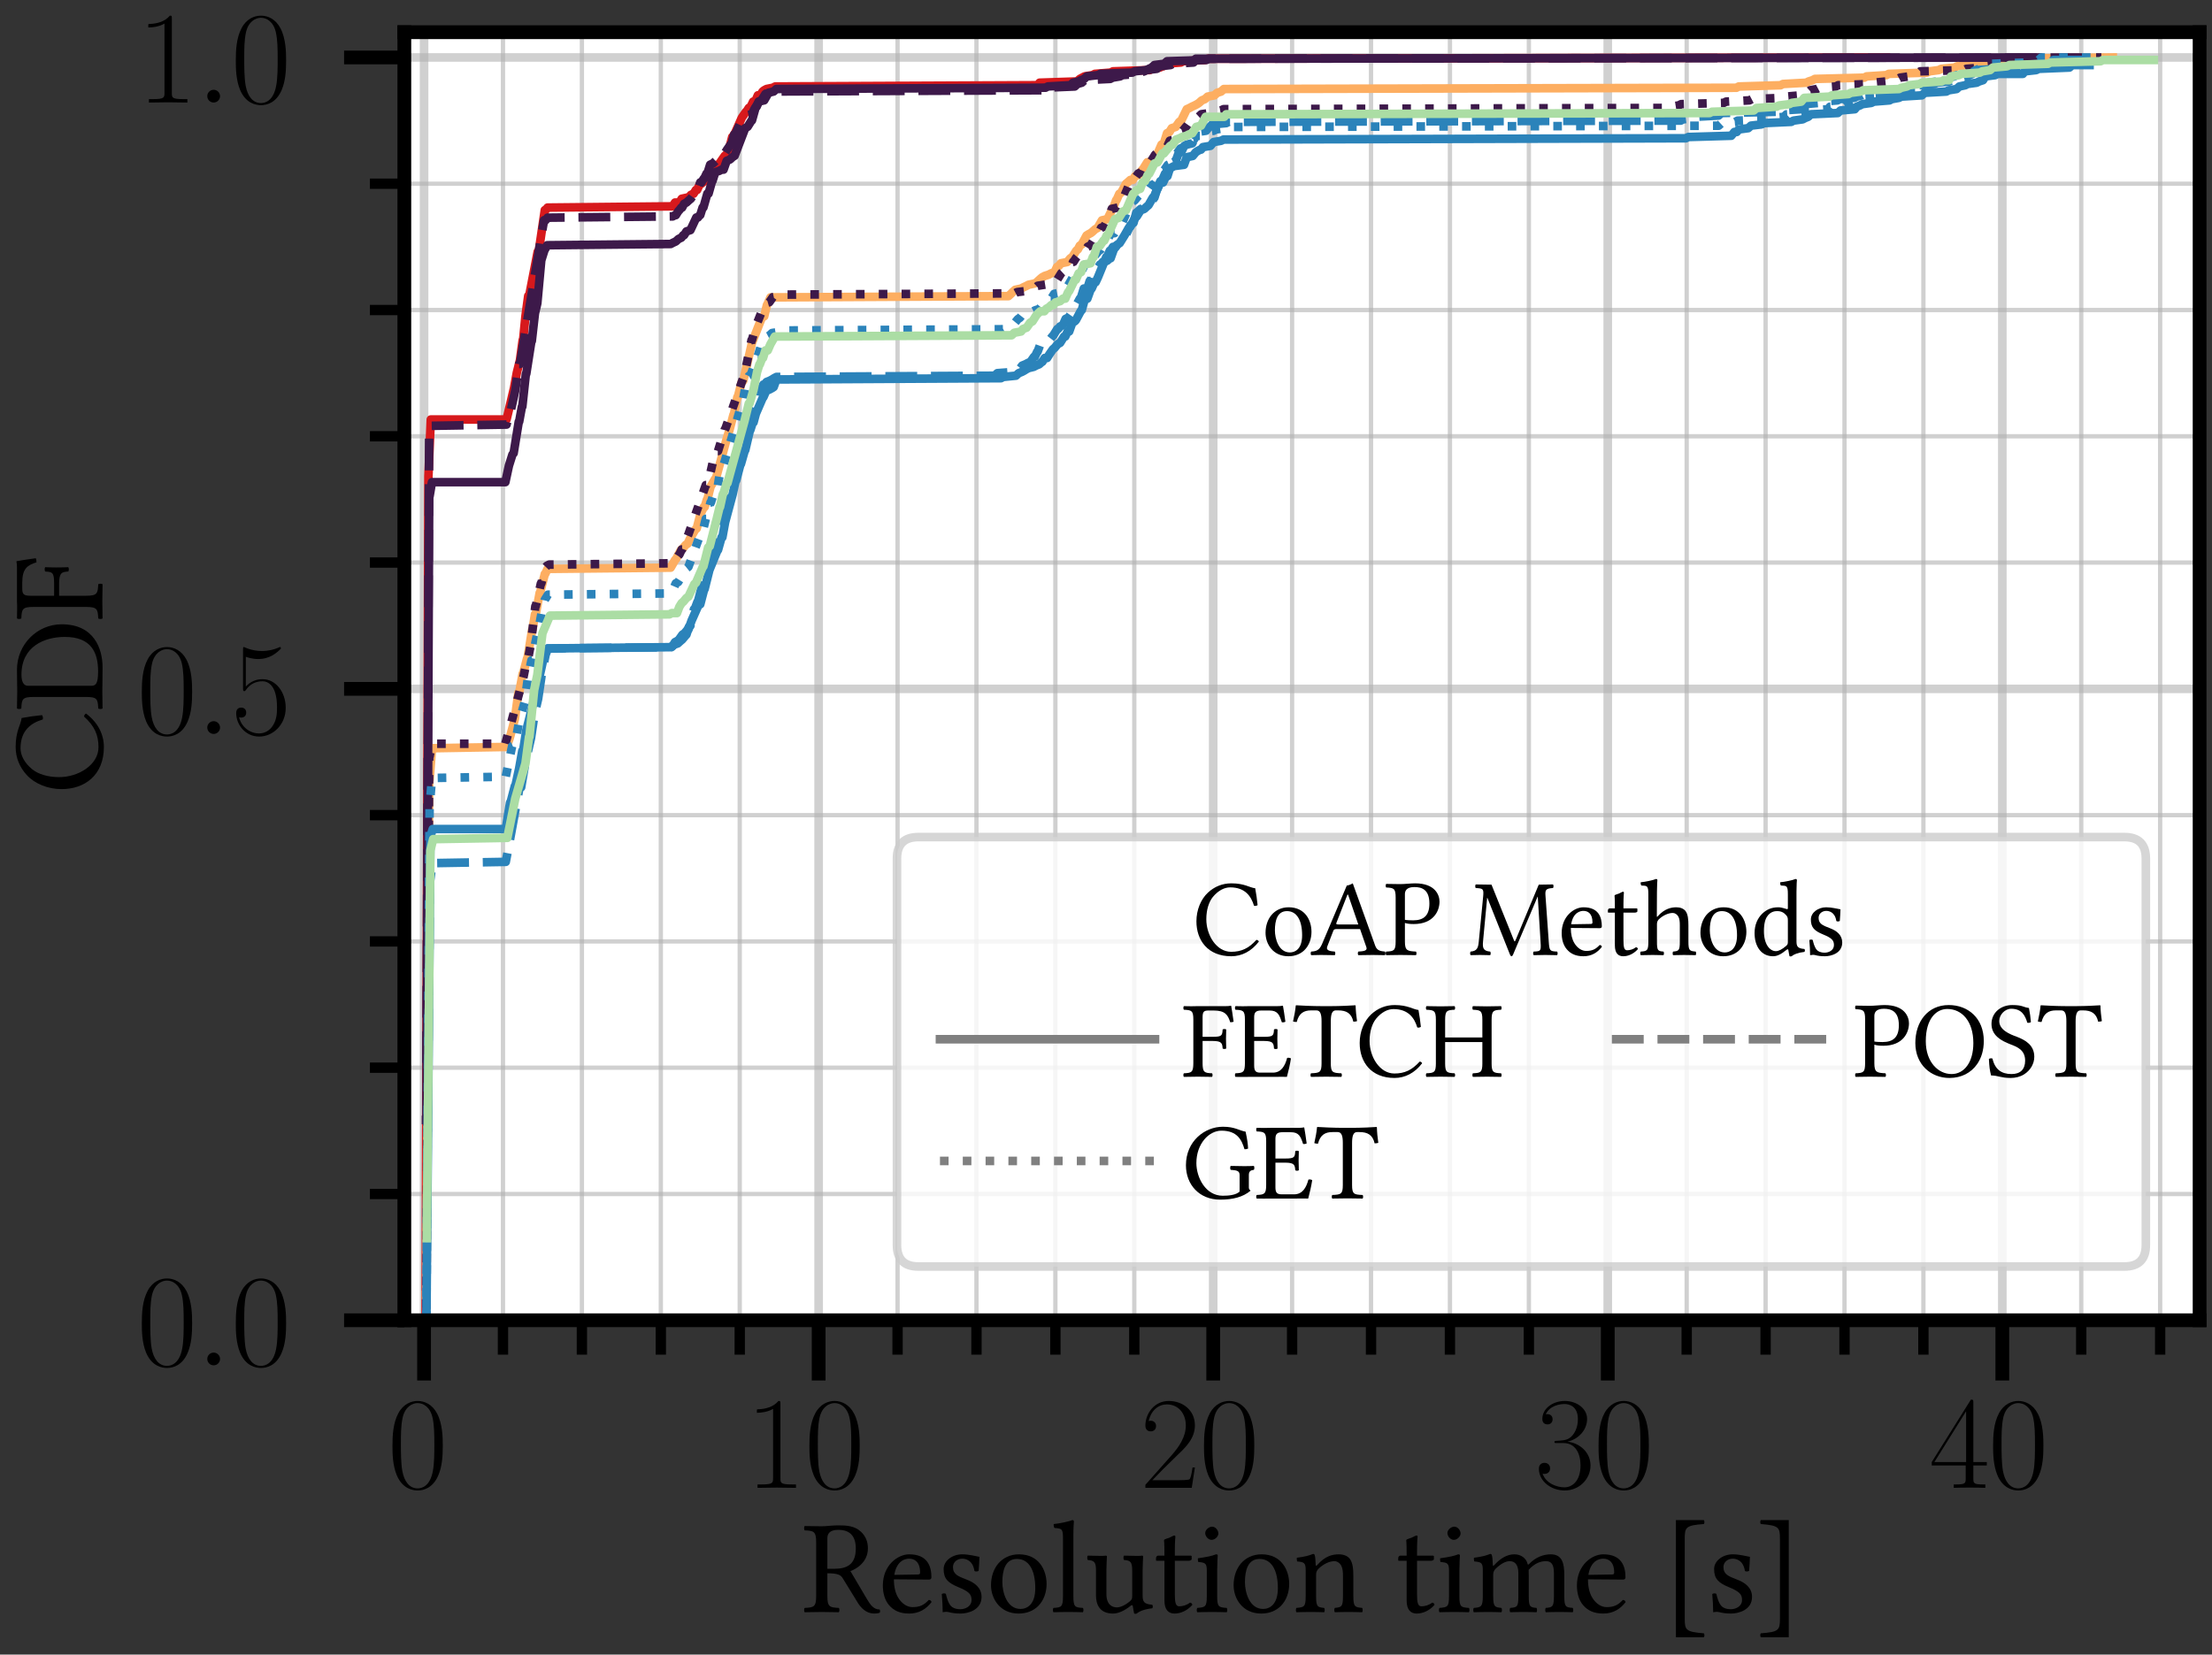 <?xml version="1.0" encoding="utf-8" standalone="no"?>
<!DOCTYPE svg PUBLIC "-//W3C//DTD SVG 1.1//EN"
  "http://www.w3.org/Graphics/SVG/1.1/DTD/svg11.dtd">
<svg xmlns:xlink="http://www.w3.org/1999/xlink" width="128.495pt" height="96.141pt" viewBox="0 0 128.495 96.141" xmlns="http://www.w3.org/2000/svg" version="1.1">
 <rect x="0" y="0" width="128.495" height="96.141" fill="#333333" stroke="none"/>
 <defs>
  <style type="text/css">*{stroke-linejoin: round; stroke-linecap: butt}</style>
 </defs>
 <g id="figure_1">
  <g id="patch_1">
   <path d="M 0 96.141 
L 128.495 96.141 
L 128.495 0 
L 0 0 
L 0 96.141 
z
" style="fill: none"/>
  </g>
  <g id="axes_1">
   <g id="patch_2">
    <path d="M 23.488 76.715 
L 127.775 76.715 
L 127.775 1.871 
L 23.488 1.871 
z
" style="fill: #ffffff"/>
   </g>
   <g id="matplotlib.axis_1">
    <g id="xtick_1">
     <g id="line2d_1">
      <path d="M 24.634 76.715 
L 24.634 1.871 
" clip-path="url(#p9b204e7ddd)" style="fill: none; stroke: #b0b0b0; stroke-opacity: 0.6; stroke-width: 0.5; stroke-linecap: square"/>
     </g>
     <g id="line2d_2">
      <defs>
       <path id="m0154f636d6" d="M 0 0 
L 0 3.5 
" style="stroke: #000000; stroke-width: 0.8"/>
      </defs>
      <g>
       <use xlink:href="#m0154f636d6" x="24.634" y="76.715" style="stroke: #000000; stroke-width: 0.8"/>
      </g>
     </g>
     <g id="text_1">
      <!-- $\mathdefault{0}$ -->
      <g transform="translate(22.508 86.453) scale(0.075 -0.075)">
       <defs>
        <path id="CMR17-30" d="M 2688 2038 
C 2688 2430 2682 3099 2413 3613 
C 2176 4063 1798 4224 1466 4224 
C 1158 4224 768 4082 525 3620 
C 269 3137 243 2539 243 2038 
C 243 1671 250 1112 448 623 
C 723 -39 1216 -128 1466 -128 
C 1760 -128 2208 -7 2470 604 
C 2662 1048 2688 1568 2688 2038 
z
M 1466 -26 
C 1056 -26 813 328 723 816 
C 653 1196 653 1749 653 2109 
C 653 2604 653 3015 736 3407 
C 858 3954 1216 4121 1466 4121 
C 1728 4121 2067 3947 2189 3420 
C 2272 3054 2278 2623 2278 2109 
C 2278 1691 2278 1176 2202 797 
C 2067 96 1690 -26 1466 -26 
z
" transform="scale(0.016)"/>
       </defs>
       <use xlink:href="#CMR17-30" transform="scale(0.996)"/>
      </g>
     </g>
    </g>
    <g id="xtick_2">
     <g id="line2d_3">
      <path d="M 47.555 76.715 
L 47.555 1.871 
" clip-path="url(#p9b204e7ddd)" style="fill: none; stroke: #b0b0b0; stroke-opacity: 0.6; stroke-width: 0.5; stroke-linecap: square"/>
     </g>
     <g id="line2d_4">
      <g>
       <use xlink:href="#m0154f636d6" x="47.555" y="76.715" style="stroke: #000000; stroke-width: 0.8"/>
      </g>
     </g>
     <g id="text_2">
      <!-- $\mathdefault{10}$ -->
      <g transform="translate(43.301 86.453) scale(0.075 -0.075)">
       <defs>
        <path id="CMR17-31" d="M 1702 4083 
C 1702 4217 1696 4224 1606 4224 
C 1357 3927 979 3833 621 3820 
C 602 3820 570 3820 563 3808 
C 557 3795 557 3782 557 3648 
C 755 3648 1088 3686 1344 3839 
L 1344 467 
C 1344 243 1331 166 781 166 
L 589 166 
L 589 0 
C 896 6 1216 12 1523 12 
C 1830 12 2150 6 2458 0 
L 2458 166 
L 2266 166 
C 1715 166 1702 236 1702 467 
L 1702 4083 
z
" transform="scale(0.016)"/>
       </defs>
       <use xlink:href="#CMR17-31" transform="scale(0.996)"/>
       <use xlink:href="#CMR17-30" transform="translate(45.69 0) scale(0.996)"/>
      </g>
     </g>
    </g>
    <g id="xtick_3">
     <g id="line2d_5">
      <path d="M 70.475 76.715 
L 70.475 1.871 
" clip-path="url(#p9b204e7ddd)" style="fill: none; stroke: #b0b0b0; stroke-opacity: 0.6; stroke-width: 0.5; stroke-linecap: square"/>
     </g>
     <g id="line2d_6">
      <g>
       <use xlink:href="#m0154f636d6" x="70.475" y="76.715" style="stroke: #000000; stroke-width: 0.8"/>
      </g>
     </g>
     <g id="text_3">
      <!-- $\mathdefault{20}$ -->
      <g transform="translate(66.222 86.453) scale(0.075 -0.075)">
       <defs>
        <path id="CMR17-32" d="M 2669 990 
L 2554 990 
C 2490 537 2438 460 2413 422 
C 2381 371 1920 371 1830 371 
L 602 371 
C 832 620 1280 1073 1824 1596 
C 2214 1966 2669 2400 2669 3033 
C 2669 3788 2067 4224 1395 4224 
C 691 4224 262 3603 262 3027 
C 262 2777 448 2745 525 2745 
C 589 2745 781 2783 781 3007 
C 781 3206 614 3264 525 3264 
C 486 3264 448 3257 422 3244 
C 544 3788 915 4057 1306 4057 
C 1862 4057 2227 3616 2227 3033 
C 2227 2477 1901 1998 1536 1583 
L 262 147 
L 262 0 
L 2515 0 
L 2669 990 
z
" transform="scale(0.016)"/>
       </defs>
       <use xlink:href="#CMR17-32" transform="scale(0.996)"/>
       <use xlink:href="#CMR17-30" transform="translate(45.69 0) scale(0.996)"/>
      </g>
     </g>
    </g>
    <g id="xtick_4">
     <g id="line2d_7">
      <path d="M 93.395 76.715 
L 93.395 1.871 
" clip-path="url(#p9b204e7ddd)" style="fill: none; stroke: #b0b0b0; stroke-opacity: 0.6; stroke-width: 0.5; stroke-linecap: square"/>
     </g>
     <g id="line2d_8">
      <g>
       <use xlink:href="#m0154f636d6" x="93.395" y="76.715" style="stroke: #000000; stroke-width: 0.8"/>
      </g>
     </g>
     <g id="text_4">
      <!-- $\mathdefault{30}$ -->
      <g transform="translate(89.142 86.453) scale(0.075 -0.075)">
       <defs>
        <path id="CMR17-33" d="M 1414 2176 
C 1984 2176 2234 1673 2234 1094 
C 2234 322 1824 25 1453 25 
C 1114 25 563 193 390 691 
C 422 678 454 678 486 678 
C 640 678 755 780 755 947 
C 755 1132 614 1216 486 1216 
C 378 1216 211 1164 211 927 
C 211 335 787 -128 1466 -128 
C 2176 -128 2720 432 2720 1087 
C 2720 1718 2208 2176 1600 2246 
C 2086 2347 2554 2776 2554 3353 
C 2554 3856 2048 4224 1472 4224 
C 890 4224 378 3862 378 3347 
C 378 3123 544 3084 627 3084 
C 762 3084 877 3167 877 3334 
C 877 3500 762 3584 627 3584 
C 602 3584 570 3584 544 3571 
C 730 3999 1235 4076 1459 4076 
C 1683 4076 2106 3966 2106 3347 
C 2106 3167 2080 2851 1862 2574 
C 1670 2329 1453 2316 1242 2297 
C 1210 2297 1062 2284 1037 2284 
C 992 2278 966 2272 966 2227 
C 966 2182 973 2176 1101 2176 
L 1414 2176 
z
" transform="scale(0.016)"/>
       </defs>
       <use xlink:href="#CMR17-33" transform="scale(0.996)"/>
       <use xlink:href="#CMR17-30" transform="translate(45.69 0) scale(0.996)"/>
      </g>
     </g>
    </g>
    <g id="xtick_5">
     <g id="line2d_9">
      <path d="M 116.315 76.715 
L 116.315 1.871 
" clip-path="url(#p9b204e7ddd)" style="fill: none; stroke: #b0b0b0; stroke-opacity: 0.6; stroke-width: 0.5; stroke-linecap: square"/>
     </g>
     <g id="line2d_10">
      <g>
       <use xlink:href="#m0154f636d6" x="116.315" y="76.715" style="stroke: #000000; stroke-width: 0.8"/>
      </g>
     </g>
     <g id="text_5">
      <!-- $\mathdefault{40}$ -->
      <g transform="translate(112.062 86.453) scale(0.075 -0.075)">
       <defs>
        <path id="CMR17-34" d="M 2150 4147 
C 2150 4281 2144 4288 2029 4288 
L 128 1254 
L 128 1088 
L 1779 1088 
L 1779 460 
C 1779 230 1766 166 1318 166 
L 1197 166 
L 1197 0 
C 1402 12 1747 12 1965 12 
C 2182 12 2528 12 2733 0 
L 2733 166 
L 2611 166 
C 2163 166 2150 230 2150 460 
L 2150 1088 
L 2803 1088 
L 2803 1254 
L 2150 1254 
L 2150 4147 
z
M 1798 3723 
L 1798 1254 
L 256 1254 
L 1798 3723 
z
" transform="scale(0.016)"/>
       </defs>
       <use xlink:href="#CMR17-34" transform="scale(0.996)"/>
       <use xlink:href="#CMR17-30" transform="translate(45.69 0) scale(0.996)"/>
      </g>
     </g>
    </g>
    <g id="xtick_6">
     <g id="line2d_11">
      <path d="M 29.218 76.715 
L 29.218 1.871 
" clip-path="url(#p9b204e7ddd)" style="fill: none; stroke: #b0b0b0; stroke-opacity: 0.6; stroke-width: 0.25; stroke-linecap: square"/>
     </g>
     <g id="line2d_12">
      <defs>
       <path id="med326d3976" d="M 0 0 
L 0 2 
" style="stroke: #000000; stroke-width: 0.6"/>
      </defs>
      <g>
       <use xlink:href="#med326d3976" x="29.218" y="76.715" style="stroke: #000000; stroke-width: 0.6"/>
      </g>
     </g>
    </g>
    <g id="xtick_7">
     <g id="line2d_13">
      <path d="M 33.802 76.715 
L 33.802 1.871 
" clip-path="url(#p9b204e7ddd)" style="fill: none; stroke: #b0b0b0; stroke-opacity: 0.6; stroke-width: 0.25; stroke-linecap: square"/>
     </g>
     <g id="line2d_14">
      <g>
       <use xlink:href="#med326d3976" x="33.802" y="76.715" style="stroke: #000000; stroke-width: 0.6"/>
      </g>
     </g>
    </g>
    <g id="xtick_8">
     <g id="line2d_15">
      <path d="M 38.387 76.715 
L 38.387 1.871 
" clip-path="url(#p9b204e7ddd)" style="fill: none; stroke: #b0b0b0; stroke-opacity: 0.6; stroke-width: 0.25; stroke-linecap: square"/>
     </g>
     <g id="line2d_16">
      <g>
       <use xlink:href="#med326d3976" x="38.387" y="76.715" style="stroke: #000000; stroke-width: 0.6"/>
      </g>
     </g>
    </g>
    <g id="xtick_9">
     <g id="line2d_17">
      <path d="M 42.971 76.715 
L 42.971 1.871 
" clip-path="url(#p9b204e7ddd)" style="fill: none; stroke: #b0b0b0; stroke-opacity: 0.6; stroke-width: 0.25; stroke-linecap: square"/>
     </g>
     <g id="line2d_18">
      <g>
       <use xlink:href="#med326d3976" x="42.971" y="76.715" style="stroke: #000000; stroke-width: 0.6"/>
      </g>
     </g>
    </g>
    <g id="xtick_10">
     <g id="line2d_19">
      <path d="M 52.139 76.715 
L 52.139 1.871 
" clip-path="url(#p9b204e7ddd)" style="fill: none; stroke: #b0b0b0; stroke-opacity: 0.6; stroke-width: 0.25; stroke-linecap: square"/>
     </g>
     <g id="line2d_20">
      <g>
       <use xlink:href="#med326d3976" x="52.139" y="76.715" style="stroke: #000000; stroke-width: 0.6"/>
      </g>
     </g>
    </g>
    <g id="xtick_11">
     <g id="line2d_21">
      <path d="M 56.723 76.715 
L 56.723 1.871 
" clip-path="url(#p9b204e7ddd)" style="fill: none; stroke: #b0b0b0; stroke-opacity: 0.6; stroke-width: 0.25; stroke-linecap: square"/>
     </g>
     <g id="line2d_22">
      <g>
       <use xlink:href="#med326d3976" x="56.723" y="76.715" style="stroke: #000000; stroke-width: 0.6"/>
      </g>
     </g>
    </g>
    <g id="xtick_12">
     <g id="line2d_23">
      <path d="M 61.307 76.715 
L 61.307 1.871 
" clip-path="url(#p9b204e7ddd)" style="fill: none; stroke: #b0b0b0; stroke-opacity: 0.6; stroke-width: 0.25; stroke-linecap: square"/>
     </g>
     <g id="line2d_24">
      <g>
       <use xlink:href="#med326d3976" x="61.307" y="76.715" style="stroke: #000000; stroke-width: 0.6"/>
      </g>
     </g>
    </g>
    <g id="xtick_13">
     <g id="line2d_25">
      <path d="M 65.891 76.715 
L 65.891 1.871 
" clip-path="url(#p9b204e7ddd)" style="fill: none; stroke: #b0b0b0; stroke-opacity: 0.6; stroke-width: 0.25; stroke-linecap: square"/>
     </g>
     <g id="line2d_26">
      <g>
       <use xlink:href="#med326d3976" x="65.891" y="76.715" style="stroke: #000000; stroke-width: 0.6"/>
      </g>
     </g>
    </g>
    <g id="xtick_14">
     <g id="line2d_27">
      <path d="M 75.059 76.715 
L 75.059 1.871 
" clip-path="url(#p9b204e7ddd)" style="fill: none; stroke: #b0b0b0; stroke-opacity: 0.6; stroke-width: 0.25; stroke-linecap: square"/>
     </g>
     <g id="line2d_28">
      <g>
       <use xlink:href="#med326d3976" x="75.059" y="76.715" style="stroke: #000000; stroke-width: 0.6"/>
      </g>
     </g>
    </g>
    <g id="xtick_15">
     <g id="line2d_29">
      <path d="M 79.643 76.715 
L 79.643 1.871 
" clip-path="url(#p9b204e7ddd)" style="fill: none; stroke: #b0b0b0; stroke-opacity: 0.6; stroke-width: 0.25; stroke-linecap: square"/>
     </g>
     <g id="line2d_30">
      <g>
       <use xlink:href="#med326d3976" x="79.643" y="76.715" style="stroke: #000000; stroke-width: 0.6"/>
      </g>
     </g>
    </g>
    <g id="xtick_16">
     <g id="line2d_31">
      <path d="M 84.227 76.715 
L 84.227 1.871 
" clip-path="url(#p9b204e7ddd)" style="fill: none; stroke: #b0b0b0; stroke-opacity: 0.6; stroke-width: 0.25; stroke-linecap: square"/>
     </g>
     <g id="line2d_32">
      <g>
       <use xlink:href="#med326d3976" x="84.227" y="76.715" style="stroke: #000000; stroke-width: 0.6"/>
      </g>
     </g>
    </g>
    <g id="xtick_17">
     <g id="line2d_33">
      <path d="M 88.811 76.715 
L 88.811 1.871 
" clip-path="url(#p9b204e7ddd)" style="fill: none; stroke: #b0b0b0; stroke-opacity: 0.6; stroke-width: 0.25; stroke-linecap: square"/>
     </g>
     <g id="line2d_34">
      <g>
       <use xlink:href="#med326d3976" x="88.811" y="76.715" style="stroke: #000000; stroke-width: 0.6"/>
      </g>
     </g>
    </g>
    <g id="xtick_18">
     <g id="line2d_35">
      <path d="M 97.979 76.715 
L 97.979 1.871 
" clip-path="url(#p9b204e7ddd)" style="fill: none; stroke: #b0b0b0; stroke-opacity: 0.6; stroke-width: 0.25; stroke-linecap: square"/>
     </g>
     <g id="line2d_36">
      <g>
       <use xlink:href="#med326d3976" x="97.979" y="76.715" style="stroke: #000000; stroke-width: 0.6"/>
      </g>
     </g>
    </g>
    <g id="xtick_19">
     <g id="line2d_37">
      <path d="M 102.563 76.715 
L 102.563 1.871 
" clip-path="url(#p9b204e7ddd)" style="fill: none; stroke: #b0b0b0; stroke-opacity: 0.6; stroke-width: 0.25; stroke-linecap: square"/>
     </g>
     <g id="line2d_38">
      <g>
       <use xlink:href="#med326d3976" x="102.563" y="76.715" style="stroke: #000000; stroke-width: 0.6"/>
      </g>
     </g>
    </g>
    <g id="xtick_20">
     <g id="line2d_39">
      <path d="M 107.147 76.715 
L 107.147 1.871 
" clip-path="url(#p9b204e7ddd)" style="fill: none; stroke: #b0b0b0; stroke-opacity: 0.6; stroke-width: 0.25; stroke-linecap: square"/>
     </g>
     <g id="line2d_40">
      <g>
       <use xlink:href="#med326d3976" x="107.147" y="76.715" style="stroke: #000000; stroke-width: 0.6"/>
      </g>
     </g>
    </g>
    <g id="xtick_21">
     <g id="line2d_41">
      <path d="M 111.731 76.715 
L 111.731 1.871 
" clip-path="url(#p9b204e7ddd)" style="fill: none; stroke: #b0b0b0; stroke-opacity: 0.6; stroke-width: 0.25; stroke-linecap: square"/>
     </g>
     <g id="line2d_42">
      <g>
       <use xlink:href="#med326d3976" x="111.731" y="76.715" style="stroke: #000000; stroke-width: 0.6"/>
      </g>
     </g>
    </g>
    <g id="xtick_22">
     <g id="line2d_43">
      <path d="M 120.899 76.715 
L 120.899 1.871 
" clip-path="url(#p9b204e7ddd)" style="fill: none; stroke: #b0b0b0; stroke-opacity: 0.6; stroke-width: 0.25; stroke-linecap: square"/>
     </g>
     <g id="line2d_44">
      <g>
       <use xlink:href="#med326d3976" x="120.899" y="76.715" style="stroke: #000000; stroke-width: 0.6"/>
      </g>
     </g>
    </g>
    <g id="xtick_23">
     <g id="line2d_45">
      <path d="M 125.483 76.715 
L 125.483 1.871 
" clip-path="url(#p9b204e7ddd)" style="fill: none; stroke: #b0b0b0; stroke-opacity: 0.6; stroke-width: 0.25; stroke-linecap: square"/>
     </g>
     <g id="line2d_46">
      <g>
       <use xlink:href="#med326d3976" x="125.483" y="76.715" style="stroke: #000000; stroke-width: 0.6"/>
      </g>
     </g>
    </g>
    <g id="text_6">
     <!-- Resolution time [s] -->
     <g transform="translate(46.615 93.681) scale(0.075 -0.075)">
      <defs>
       <path id="LinLibertineT-52" d="M 1741 4006 
C 2131 4006 2592 3864 2592 3101 
C 2592 2293 2138 2112 1517 2112 
L 1210 2112 
L 1210 3592 
C 1210 3780 1286 4006 1741 4006 
z
M 1210 812 
L 1210 1894 
C 1747 1894 1869 1798 1958 1651 
L 2643 537 
C 2829 206 3104 -64 3488 -64 
C 3584 -64 3693 -52 3757 -20 
C 3782 25 3776 83 3750 134 
C 3462 134 3302 356 3136 636 
L 2330 2003 
C 2605 2092 3181 2428 3181 3107 
C 3181 3431 3072 3696 2842 3915 
C 2534 4204 2138 4224 1734 4224 
C 1434 4224 1165 4179 934 4179 
C 710 4179 410 4185 109 4191 
C 70 4153 70 4019 109 3980 
C 557 3961 666 3928 666 3392 
L 666 792 
C 666 263 557 230 109 211 
C 70 172 70 38 109 0 
C 397 6 698 12 941 12 
C 1184 12 1485 6 1766 0 
C 1805 38 1805 172 1766 211 
C 1318 230 1210 263 1210 800 
L 1210 812 
z
" transform="scale(0.016)"/>
       <path id="LinLibertineT-65" d="M 794 1817 
C 915 2546 1363 2604 1517 2604 
C 1760 2604 2048 2469 2048 1927 
C 2048 1869 2022 1836 1952 1836 
L 794 1817 
z
M 2470 598 
C 2234 352 2048 249 1677 249 
C 1446 249 1178 385 979 714 
C 851 928 774 1225 774 1600 
L 2477 1587 
C 2554 1587 2598 1625 2598 1696 
C 2598 2237 2406 2816 1517 2816 
C 960 2816 237 2282 237 1302 
C 237 940 326 592 538 346 
C 755 89 1056 -64 1517 -64 
C 2003 -64 2349 160 2605 495 
C 2586 559 2547 592 2470 598 
z
" transform="scale(0.016)"/>
       <path id="LinLibertineT-73" d="M 307 885 
C 333 570 352 269 352 0 
C 416 12 480 19 512 19 
C 557 19 595 19 640 6 
C 813 -39 986 -64 1222 -64 
C 1581 -64 2240 108 2240 743 
C 2240 1180 1926 1437 1491 1597 
C 1107 1745 851 1841 851 2194 
C 851 2457 1082 2604 1299 2604 
C 1440 2604 1811 2553 1894 2008 
C 1933 1969 2061 1976 2099 2014 
C 2118 2245 2131 2482 2138 2694 
C 1939 2726 1632 2816 1299 2816 
C 826 2816 397 2508 397 2097 
C 397 1629 608 1430 1101 1225 
C 1632 1007 1754 872 1754 596 
C 1754 281 1446 147 1210 147 
C 960 147 819 230 755 301 
C 614 448 544 731 506 891 
C 467 930 346 923 307 885 
z
" transform="scale(0.016)"/>
       <path id="LinLibertineT-6f" d="M 262 1315 
C 262 660 698 -64 1606 -64 
C 2016 -64 2330 83 2547 294 
C 2835 577 2963 981 2963 1372 
C 2963 2040 2598 2816 1619 2816 
C 1197 2816 851 2643 614 2367 
C 384 2091 262 1719 262 1315 
z
M 1523 2591 
C 2074 2591 2413 2091 2413 1167 
C 2413 358 1997 160 1696 160 
C 1030 160 813 968 813 1462 
C 813 2020 947 2591 1523 2591 
z
" transform="scale(0.016)"/>
       <path id="LinLibertineT-6c" d="M 608 790 
C 608 262 538 230 147 211 
C 109 172 109 38 147 0 
C 371 6 608 12 864 12 
C 1120 12 1363 6 1574 0 
C 1613 38 1613 172 1574 211 
C 1184 230 1114 262 1114 790 
L 1114 3726 
C 1114 4140 1139 4408 1139 4408 
C 1139 4458 1114 4480 1056 4480 
C 896 4408 416 4309 160 4288 
C 147 4236 160 4134 198 4096 
C 570 4070 608 4051 608 3573 
L 608 790 
z
" transform="scale(0.016)"/>
       <path id="LinLibertineT-75" d="M 1389 -64 
C 1638 -64 1939 64 2253 319 
C 2285 345 2342 358 2349 313 
C 2368 153 2419 -64 2419 -64 
C 2470 -84 2502 -77 2541 -64 
C 2682 51 2906 147 3296 192 
C 3334 230 3334 326 3296 364 
C 2886 396 2829 517 2829 830 
L 2829 2055 
C 2829 2247 2854 2713 2854 2713 
C 2854 2732 2835 2752 2803 2752 
C 2771 2745 2675 2739 2579 2739 
C 2374 2739 2144 2745 1926 2752 
C 1888 2713 1888 2579 1926 2540 
C 2240 2521 2323 2444 2323 2023 
L 2323 792 
C 2323 670 2310 619 2221 543 
C 1984 338 1741 236 1581 236 
C 1389 236 1069 326 1069 894 
L 1069 2055 
C 1069 2247 1094 2713 1094 2713 
C 1094 2732 1075 2752 1043 2752 
C 1011 2745 915 2739 819 2739 
C 614 2739 384 2745 166 2752 
C 128 2713 128 2579 166 2540 
C 474 2515 563 2444 563 2030 
L 563 804 
C 563 364 755 -64 1389 -64 
z
" transform="scale(0.016)"/>
       <path id="LinLibertineT-74" d="M 275 2752 
C 186 2752 160 2675 160 2623 
L 160 2540 
C 160 2508 166 2502 192 2502 
L 570 2502 
L 570 570 
C 570 115 768 -64 1062 -64 
C 1357 -64 1677 76 1926 358 
C 1914 422 1875 461 1811 467 
C 1645 339 1453 288 1286 288 
C 1114 288 1075 480 1075 878 
L 1075 2502 
L 1741 2502 
C 1805 2502 1894 2527 1894 2585 
L 1894 2713 
C 1894 2739 1875 2752 1843 2752 
L 1075 2752 
L 1075 3001 
C 1075 3417 1101 3673 1101 3673 
C 1101 3712 1082 3731 1050 3731 
C 1024 3731 966 3705 909 3673 
C 838 3635 774 3603 691 3584 
C 614 3558 550 3539 550 3494 
C 550 3417 570 3462 570 2752 
L 275 2752 
z
" transform="scale(0.016)"/>
       <path id="LinLibertineT-69" d="M 576 3852 
C 576 3686 730 3519 883 3519 
C 1062 3519 1216 3692 1216 3827 
C 1216 3980 1082 4160 909 4160 
C 755 4160 576 4006 576 3852 
z
M 1158 785 
L 1158 2040 
C 1158 2356 1184 2769 1184 2769 
C 1184 2796 1152 2816 1101 2816 
C 922 2743 666 2683 224 2624 
C 211 2585 224 2483 237 2444 
C 589 2413 653 2375 653 2015 
L 653 785 
C 653 261 582 242 192 211 
C 154 172 154 38 192 0 
C 403 6 653 12 909 12 
C 1165 12 1408 6 1619 0 
C 1658 38 1658 172 1619 211 
C 1229 236 1158 261 1158 785 
z
" transform="scale(0.016)"/>
       <path id="LinLibertineT-6e" d="M 1178 2298 
C 1139 2253 1101 2240 1101 2298 
C 1094 2470 1082 2719 1050 2783 
C 1037 2816 1024 2835 973 2835 
C 794 2764 627 2707 186 2649 
C 173 2611 186 2508 198 2470 
C 544 2438 614 2406 614 2036 
L 614 791 
C 614 268 550 243 166 211 
C 128 172 128 38 166 0 
C 358 6 614 12 870 12 
C 1126 12 1318 6 1510 0 
C 1549 38 1549 172 1510 211 
C 1184 243 1120 268 1120 791 
L 1120 1838 
C 1120 1972 1178 2049 1229 2106 
C 1472 2342 1760 2483 2010 2483 
C 2138 2483 2272 2400 2349 2253 
C 2413 2125 2426 1953 2426 1761 
L 2426 791 
C 2426 268 2362 243 2029 211 
C 1997 172 1997 38 2029 0 
C 2221 6 2426 12 2682 12 
C 2938 12 3168 6 3360 0 
C 3392 38 3392 172 3360 211 
C 3002 243 2931 268 2931 791 
L 2931 1742 
C 2931 2093 2906 2400 2758 2598 
C 2650 2739 2451 2816 2227 2816 
C 1914 2816 1555 2732 1178 2298 
z
" transform="scale(0.016)"/>
       <path id="LinLibertineT-6d" d="M 1088 2298 
C 1082 2489 1069 2719 1037 2783 
C 1024 2816 1011 2835 960 2835 
C 781 2764 614 2707 173 2649 
C 160 2611 173 2508 186 2470 
C 531 2438 602 2406 602 2036 
L 602 791 
C 602 268 518 236 166 211 
C 128 172 128 38 166 0 
C 358 6 602 12 858 12 
C 1114 12 1312 6 1504 0 
C 1542 38 1542 172 1504 211 
C 1178 243 1107 268 1107 791 
L 1107 1838 
C 1107 1972 1165 2049 1216 2106 
C 1472 2355 1709 2483 1907 2483 
C 2150 2483 2330 2329 2330 1902 
L 2330 791 
C 2330 268 2278 236 1933 211 
C 1901 172 1901 38 1933 0 
C 2093 6 2330 12 2586 12 
C 2842 12 3053 6 3213 0 
C 3245 38 3245 172 3213 211 
C 2893 236 2835 268 2835 791 
L 2835 1806 
C 2835 1896 2835 1985 2829 2061 
C 3136 2400 3424 2483 3674 2483 
C 3917 2483 4058 2342 4058 1915 
L 4058 791 
C 4058 268 3994 236 3661 211 
C 3629 172 3629 38 3661 0 
C 3821 6 4058 12 4314 12 
C 4570 12 4794 6 4973 0 
C 5005 38 5005 172 4973 211 
C 4621 236 4563 268 4563 791 
L 4563 1800 
C 4563 2368 4467 2816 3904 2816 
C 3578 2816 3181 2694 2848 2342 
C 2829 2323 2790 2291 2778 2349 
C 2720 2611 2470 2816 2138 2816 
C 1766 2816 1434 2598 1165 2298 
C 1133 2266 1094 2221 1088 2298 
z
" transform="scale(0.016)"/>
       <path id="LinLibertineT-5b" d="M 691 -1217 
L 2048 -1217 
C 2086 -1178 2086 -1063 2048 -1024 
C 1165 -955 1120 -859 1120 -306 
L 1120 3576 
C 1120 4129 1171 4224 2048 4288 
C 2086 4326 2086 4441 2048 4480 
L 691 4480 
L 691 -1217 
z
" transform="scale(0.016)"/>
       <path id="LinLibertineT-5d" d="M 1587 4480 
L 230 4480 
C 192 4441 192 4326 230 4288 
C 1114 4218 1158 4123 1158 3570 
L 1158 -313 
C 1158 -866 1107 -961 230 -1024 
C 192 -1063 192 -1178 230 -1217 
L 1587 -1217 
L 1587 4480 
z
" transform="scale(0.016)"/>
      </defs>
      <use xlink:href="#LinLibertineT-52" transform="scale(0.996)"/>
      <use xlink:href="#LinLibertineT-65" transform="translate(58.481 0) scale(0.996)"/>
      <use xlink:href="#LinLibertineT-73" transform="translate(103.014 0) scale(0.996)"/>
      <use xlink:href="#LinLibertineT-6f" transform="translate(141.868 0) scale(0.996)"/>
      <use xlink:href="#LinLibertineT-6c" transform="translate(192.08 0) scale(0.996)"/>
      <use xlink:href="#LinLibertineT-75" transform="translate(218.381 0) scale(0.996)"/>
      <use xlink:href="#LinLibertineT-74" transform="translate(271.283 0) scale(0.996)"/>
      <use xlink:href="#LinLibertineT-69" transform="translate(302.765 0) scale(0.996)"/>
      <use xlink:href="#LinLibertineT-6f" transform="translate(329.763 0) scale(0.996)"/>
      <use xlink:href="#LinLibertineT-6e" transform="translate(379.975 0) scale(0.996)"/>
      <use xlink:href="#LinLibertineT-74" transform="translate(458.879 0) scale(0.996)"/>
      <use xlink:href="#LinLibertineT-69" transform="translate(490.361 0) scale(0.996)"/>
      <use xlink:href="#LinLibertineT-6d" transform="translate(517.36 0) scale(0.996)"/>
      <use xlink:href="#LinLibertineT-65" transform="translate(596.065 0) scale(0.996)"/>
      <use xlink:href="#LinLibertineT-5b" transform="translate(665.504 0) scale(0.996)"/>
      <use xlink:href="#LinLibertineT-73" transform="translate(699.776 0) scale(0.996)"/>
      <use xlink:href="#LinLibertineT-5d" transform="translate(738.63 0) scale(0.996)"/>
     </g>
    </g>
   </g>
   <g id="matplotlib.axis_2">
    <g id="ytick_1">
     <g id="line2d_47">
      <path d="M 23.488 76.715 
L 127.775 76.715 
" clip-path="url(#p9b204e7ddd)" style="fill: none; stroke: #b0b0b0; stroke-opacity: 0.6; stroke-width: 0.5; stroke-linecap: square"/>
     </g>
     <g id="line2d_48">
      <defs>
       <path id="mff48d9f3d8" d="M 0 0 
L -3.5 0 
" style="stroke: #000000; stroke-width: 0.8"/>
      </defs>
      <g>
       <use xlink:href="#mff48d9f3d8" x="23.488" y="76.715" style="stroke: #000000; stroke-width: 0.8"/>
      </g>
     </g>
     <g id="text_7">
      <!-- $\mathdefault{0.0}$ -->
      <g transform="translate(7.948 79.334) scale(0.075 -0.075)">
       <defs>
        <path id="CMMI12-3a" d="M 1178 307 
C 1178 492 1024 620 870 620 
C 685 620 557 467 557 313 
C 557 128 710 0 864 0 
C 1050 0 1178 153 1178 307 
z
" transform="scale(0.016)"/>
       </defs>
       <use xlink:href="#CMR17-30" transform="scale(0.996)"/>
       <use xlink:href="#CMMI12-3a" transform="translate(45.69 0) scale(0.996)"/>
       <use xlink:href="#CMR17-30" transform="translate(72.788 0) scale(0.996)"/>
      </g>
     </g>
    </g>
    <g id="ytick_2">
     <g id="line2d_49">
      <path d="M 23.488 40.027 
L 127.775 40.027 
" clip-path="url(#p9b204e7ddd)" style="fill: none; stroke: #b0b0b0; stroke-opacity: 0.6; stroke-width: 0.5; stroke-linecap: square"/>
     </g>
     <g id="line2d_50">
      <g>
       <use xlink:href="#mff48d9f3d8" x="23.488" y="40.027" style="stroke: #000000; stroke-width: 0.8"/>
      </g>
     </g>
     <g id="text_8">
      <!-- $\mathdefault{0.5}$ -->
      <g transform="translate(7.948 42.646) scale(0.075 -0.075)">
       <defs>
        <path id="CMR17-35" d="M 730 3750 
C 794 3724 1056 3641 1325 3641 
C 1920 3641 2246 3961 2432 4140 
C 2432 4191 2432 4224 2394 4224 
C 2387 4224 2374 4224 2323 4198 
C 2099 4102 1837 4032 1517 4032 
C 1325 4032 1037 4055 723 4191 
C 653 4224 640 4224 634 4224 
C 602 4224 595 4217 595 4090 
L 595 2231 
C 595 2113 595 2080 659 2080 
C 691 2080 704 2093 736 2139 
C 941 2435 1222 2560 1542 2560 
C 1766 2560 2246 2415 2246 1293 
C 2246 1087 2246 716 2054 422 
C 1894 159 1645 25 1370 25 
C 947 25 518 319 403 812 
C 429 806 480 793 506 793 
C 589 793 749 838 749 1036 
C 749 1209 627 1280 506 1280 
C 358 1280 262 1190 262 1011 
C 262 454 704 -128 1382 -128 
C 2042 -128 2669 441 2669 1267 
C 2669 2054 2170 2662 1549 2662 
C 1222 2662 947 2540 730 2304 
L 730 3750 
z
" transform="scale(0.016)"/>
       </defs>
       <use xlink:href="#CMR17-30" transform="scale(0.996)"/>
       <use xlink:href="#CMMI12-3a" transform="translate(45.69 0) scale(0.996)"/>
       <use xlink:href="#CMR17-35" transform="translate(72.788 0) scale(0.996)"/>
      </g>
     </g>
    </g>
    <g id="ytick_3">
     <g id="line2d_51">
      <path d="M 23.488 3.339 
L 127.775 3.339 
" clip-path="url(#p9b204e7ddd)" style="fill: none; stroke: #b0b0b0; stroke-opacity: 0.6; stroke-width: 0.5; stroke-linecap: square"/>
     </g>
     <g id="line2d_52">
      <g>
       <use xlink:href="#mff48d9f3d8" x="23.488" y="3.339" style="stroke: #000000; stroke-width: 0.8"/>
      </g>
     </g>
     <g id="text_9">
      <!-- $\mathdefault{1.0}$ -->
      <g transform="translate(7.948 5.958) scale(0.075 -0.075)">
       <use xlink:href="#CMR17-31" transform="scale(0.996)"/>
       <use xlink:href="#CMMI12-3a" transform="translate(45.69 0) scale(0.996)"/>
       <use xlink:href="#CMR17-30" transform="translate(72.788 0) scale(0.996)"/>
      </g>
     </g>
    </g>
    <g id="ytick_4">
     <g id="line2d_53">
      <path d="M 23.488 69.378 
L 127.775 69.378 
" clip-path="url(#p9b204e7ddd)" style="fill: none; stroke: #b0b0b0; stroke-opacity: 0.6; stroke-width: 0.25; stroke-linecap: square"/>
     </g>
     <g id="line2d_54">
      <defs>
       <path id="m4a79d6263e" d="M 0 0 
L -2 0 
" style="stroke: #000000; stroke-width: 0.6"/>
      </defs>
      <g>
       <use xlink:href="#m4a79d6263e" x="23.488" y="69.378" style="stroke: #000000; stroke-width: 0.6"/>
      </g>
     </g>
    </g>
    <g id="ytick_5">
     <g id="line2d_55">
      <path d="M 23.488 62.04 
L 127.775 62.04 
" clip-path="url(#p9b204e7ddd)" style="fill: none; stroke: #b0b0b0; stroke-opacity: 0.6; stroke-width: 0.25; stroke-linecap: square"/>
     </g>
     <g id="line2d_56">
      <g>
       <use xlink:href="#m4a79d6263e" x="23.488" y="62.04" style="stroke: #000000; stroke-width: 0.6"/>
      </g>
     </g>
    </g>
    <g id="ytick_6">
     <g id="line2d_57">
      <path d="M 23.488 54.702 
L 127.775 54.702 
" clip-path="url(#p9b204e7ddd)" style="fill: none; stroke: #b0b0b0; stroke-opacity: 0.6; stroke-width: 0.25; stroke-linecap: square"/>
     </g>
     <g id="line2d_58">
      <g>
       <use xlink:href="#m4a79d6263e" x="23.488" y="54.702" style="stroke: #000000; stroke-width: 0.6"/>
      </g>
     </g>
    </g>
    <g id="ytick_7">
     <g id="line2d_59">
      <path d="M 23.488 47.365 
L 127.775 47.365 
" clip-path="url(#p9b204e7ddd)" style="fill: none; stroke: #b0b0b0; stroke-opacity: 0.6; stroke-width: 0.25; stroke-linecap: square"/>
     </g>
     <g id="line2d_60">
      <g>
       <use xlink:href="#m4a79d6263e" x="23.488" y="47.365" style="stroke: #000000; stroke-width: 0.6"/>
      </g>
     </g>
    </g>
    <g id="ytick_8">
     <g id="line2d_61">
      <path d="M 23.488 32.689 
L 127.775 32.689 
" clip-path="url(#p9b204e7ddd)" style="fill: none; stroke: #b0b0b0; stroke-opacity: 0.6; stroke-width: 0.25; stroke-linecap: square"/>
     </g>
     <g id="line2d_62">
      <g>
       <use xlink:href="#m4a79d6263e" x="23.488" y="32.689" style="stroke: #000000; stroke-width: 0.6"/>
      </g>
     </g>
    </g>
    <g id="ytick_9">
     <g id="line2d_63">
      <path d="M 23.488 25.352 
L 127.775 25.352 
" clip-path="url(#p9b204e7ddd)" style="fill: none; stroke: #b0b0b0; stroke-opacity: 0.6; stroke-width: 0.25; stroke-linecap: square"/>
     </g>
     <g id="line2d_64">
      <g>
       <use xlink:href="#m4a79d6263e" x="23.488" y="25.352" style="stroke: #000000; stroke-width: 0.6"/>
      </g>
     </g>
    </g>
    <g id="ytick_10">
     <g id="line2d_65">
      <path d="M 23.488 18.014 
L 127.775 18.014 
" clip-path="url(#p9b204e7ddd)" style="fill: none; stroke: #b0b0b0; stroke-opacity: 0.6; stroke-width: 0.25; stroke-linecap: square"/>
     </g>
     <g id="line2d_66">
      <g>
       <use xlink:href="#m4a79d6263e" x="23.488" y="18.014" style="stroke: #000000; stroke-width: 0.6"/>
      </g>
     </g>
    </g>
    <g id="ytick_11">
     <g id="line2d_67">
      <path d="M 23.488 10.676 
L 127.775 10.676 
" clip-path="url(#p9b204e7ddd)" style="fill: none; stroke: #b0b0b0; stroke-opacity: 0.6; stroke-width: 0.25; stroke-linecap: square"/>
     </g>
     <g id="line2d_68">
      <g>
       <use xlink:href="#m4a79d6263e" x="23.488" y="10.676" style="stroke: #000000; stroke-width: 0.6"/>
      </g>
     </g>
    </g>
    <g id="text_10">
     <!-- CDF -->
     <g transform="translate(5.958 46.135) rotate(-90) scale(0.075 -0.075)">
      <defs>
       <path id="LinLibertineT-43" d="M 2285 -64 
C 2906 -64 3475 230 3910 802 
C 3878 859 3834 898 3763 898 
C 3309 397 2874 198 2278 198 
C 1414 198 819 1174 819 2112 
C 819 2664 966 3126 1197 3415 
C 1517 3807 1888 3987 2221 3987 
C 3104 3987 3456 3460 3622 2908 
C 3699 2882 3763 2902 3834 2940 
C 3802 3274 3757 3582 3693 3935 
C 3366 3968 3078 4224 2291 4224 
C 1747 4224 1293 4025 915 3679 
C 493 3287 237 2657 237 1990 
C 237 872 909 -64 2285 -64 
z
" transform="scale(0.016)"/>
       <path id="LinLibertineT-44" d="M 1222 550 
L 1222 3628 
C 1222 3852 1446 3942 1760 3942 
C 3142 3942 3597 2820 3597 1833 
C 3597 538 2822 217 1920 217 
C 1293 217 1222 345 1222 550 
z
M 122 4160 
C 83 4121 83 3987 122 3948 
C 570 3929 678 3897 678 3365 
L 678 794 
C 678 262 570 230 122 211 
C 83 172 83 38 122 0 
C 371 6 710 12 954 12 
C 1190 12 1459 0 2118 0 
C 3021 0 4211 409 4211 1987 
C 4211 3179 3232 4160 2003 4160 
C 1549 4160 1197 4147 947 4147 
C 717 4147 378 4153 122 4160 
z
" transform="scale(0.016)"/>
       <path id="LinLibertineT-46" d="M 1811 2112 
C 2355 2112 2374 1962 2394 1669 
C 2432 1630 2566 1630 2605 1669 
C 2598 1832 2592 2020 2592 2240 
C 2592 2456 2598 2621 2605 2786 
C 2566 2824 2432 2824 2394 2786 
C 2374 2437 2355 2355 1811 2355 
L 1216 2355 
L 1216 3497 
C 1216 3840 1293 3903 1574 3903 
L 1862 3903 
C 2541 3903 2701 3650 2842 3212 
C 2918 3212 2989 3224 3040 3243 
C 3008 3504 2912 4115 2899 4166 
C 2899 4179 2893 4185 2874 4185 
C 2765 4166 2733 4160 2573 4160 
L 941 4160 
C 736 4147 371 4153 115 4160 
C 77 4121 77 3987 115 3948 
C 563 3929 672 3898 672 3375 
L 672 803 
C 672 263 563 230 115 211 
C 77 172 77 38 115 0 
C 339 6 659 12 947 12 
C 1235 12 1549 6 1773 0 
C 1811 38 1811 172 1773 211 
C 1325 230 1216 263 1216 803 
L 1216 2112 
L 1811 2112 
z
" transform="scale(0.016)"/>
      </defs>
      <use xlink:href="#LinLibertineT-43" transform="scale(0.996)"/>
      <use xlink:href="#LinLibertineT-44" transform="translate(64.359 0) scale(0.996)"/>
      <use xlink:href="#LinLibertineT-46" transform="translate(134.197 0) scale(0.996)"/>
     </g>
    </g>
   </g>
   <g id="line2d_69">
    <path d="M 24.726 76.202 
L 24.887 27.675 
L 25.024 24.377 
L 29.425 24.377 
L 29.723 23.131 
L 29.86 22.544 
L 30.021 21.665 
L 30.204 20.932 
L 30.364 19.759 
L 30.387 19.759 
L 30.525 18.366 
L 30.685 17.193 
L 30.754 17.12 
L 31.235 14.627 
L 31.304 14.554 
L 31.648 12.208 
L 31.694 12.208 
L 31.808 12.062 
L 39.074 11.989 
L 39.212 11.769 
L 39.464 11.769 
L 39.601 11.549 
L 39.945 11.475 
L 40.083 11.402 
L 40.128 11.329 
L 40.266 11.256 
L 40.289 11.256 
L 40.426 11.036 
L 40.495 11.036 
L 40.633 10.742 
L 40.747 10.669 
L 40.908 10.523 
L 40.931 10.523 
L 41.068 10.303 
L 41.297 10.229 
L 41.458 10.083 
L 41.481 10.083 
L 41.664 9.57 
L 41.756 9.57 
L 41.893 9.35 
L 42.1 9.056 
L 42.145 9.056 
L 42.283 8.837 
L 42.306 8.837 
L 42.535 7.957 
L 42.558 7.957 
L 42.696 7.737 
L 43.085 6.857 
L 43.131 6.784 
L 43.337 6.491 
L 43.36 6.491 
L 43.498 6.271 
L 43.612 6.198 
L 43.75 5.904 
L 43.864 5.904 
L 44.025 5.538 
L 44.162 5.538 
L 44.3 5.318 
L 44.392 5.245 
L 44.529 5.171 
L 44.896 5.098 
L 45.033 5.025 
L 60.275 4.951 
L 60.39 4.805 
L 62.567 4.732 
L 62.728 4.585 
L 62.865 4.512 
L 63.003 4.438 
L 63.461 4.365 
L 63.599 4.292 
L 64.516 4.218 
L 64.653 4.145 
L 66.785 4.072 
L 66.922 3.999 
L 67.381 3.925 
L 67.518 3.852 
L 67.564 3.852 
L 67.679 3.705 
L 68.595 3.632 
L 68.733 3.559 
L 70.016 3.485 
L 70.154 3.412 
L 109.554 3.339 
L 109.554 3.339 
" clip-path="url(#p9b204e7ddd)" style="fill: none; stroke: #d7191c; stroke-width: 0.5; stroke-linecap: square"/>
   </g>
   <g id="line2d_70">
    <path d="M 24.749 75.248 
L 24.772 75.248 
L 24.932 45.31 
L 24.955 45.31 
L 25.093 43.476 
L 29.425 43.402 
L 29.608 42.889 
L 29.906 41.788 
L 30.112 40.247 
L 30.158 40.247 
L 30.364 39.147 
L 30.387 39.147 
L 30.617 38.266 
L 30.639 38.266 
L 30.915 36.578 
L 30.937 36.578 
L 31.075 35.698 
L 31.121 35.698 
L 31.35 34.45 
L 31.373 34.45 
L 31.648 33.35 
L 31.671 33.35 
L 31.808 33.056 
L 38.96 32.983 
L 39.212 32.543 
L 39.28 32.469 
L 39.555 31.956 
L 39.647 31.882 
L 39.831 31.662 
L 39.945 31.589 
L 40.083 31.295 
L 40.128 31.222 
L 40.381 30.782 
L 40.472 30.708 
L 40.701 29.828 
L 40.747 29.754 
L 40.885 29.461 
L 40.931 29.461 
L 41.068 29.021 
L 41.091 29.021 
L 41.274 28.287 
L 41.527 27.847 
L 41.595 27.773 
L 42.214 25.499 
L 42.375 24.985 
L 42.604 24.104 
L 42.627 24.104 
L 42.833 23.077 
L 42.856 23.077 
L 43.085 22.197 
L 43.177 22.123 
L 43.498 20.729 
L 43.681 19.922 
L 44.254 18.454 
L 44.392 18.381 
L 44.552 17.721 
L 44.598 17.647 
L 44.758 17.28 
L 58.579 17.207 
L 58.74 17.06 
L 58.808 16.987 
L 58.969 16.84 
L 59.313 16.767 
L 59.45 16.693 
L 59.611 16.62 
L 59.748 16.547 
L 60.092 16.473 
L 60.23 16.4 
L 60.298 16.326 
L 60.459 16.18 
L 60.55 16.106 
L 60.688 16.033 
L 60.917 15.96 
L 61.055 15.886 
L 61.261 15.813 
L 61.398 15.519 
L 61.513 15.446 
L 61.628 15.299 
L 61.994 15.226 
L 62.178 15.006 
L 62.292 14.932 
L 62.522 14.565 
L 62.613 14.492 
L 62.728 14.272 
L 62.842 14.199 
L 63.117 13.685 
L 63.232 13.612 
L 63.37 13.538 
L 63.461 13.465 
L 63.622 13.318 
L 63.759 13.245 
L 64.011 12.804 
L 64.332 12.731 
L 64.653 12.071 
L 64.676 12.071 
L 64.836 11.63 
L 64.859 11.63 
L 65.02 11.263 
L 65.134 11.19 
L 65.409 10.676 
L 65.501 10.603 
L 65.662 10.456 
L 65.799 10.456 
L 65.937 10.236 
L 66.143 10.163 
L 66.349 9.869 
L 66.418 9.796 
L 66.647 9.429 
L 67.06 9.356 
L 67.472 8.402 
L 67.61 8.328 
L 67.793 7.741 
L 67.931 7.668 
L 68.068 7.448 
L 68.297 7.375 
L 68.504 7.081 
L 68.618 7.008 
L 68.939 6.347 
L 69.1 6.274 
L 69.237 6.2 
L 69.398 6.127 
L 69.535 6.054 
L 69.65 5.98 
L 69.81 5.834 
L 69.994 5.76 
L 70.154 5.613 
L 70.544 5.54 
L 70.704 5.393 
L 70.933 5.32 
L 71.094 5.173 
L 100.867 5.1 
L 101.005 5.026 
L 103.434 4.953 
L 103.572 4.88 
L 104.924 4.806 
L 105.062 4.733 
L 105.291 4.66 
L 105.428 4.586 
L 108.293 4.513 
L 108.431 4.439 
L 109.577 4.366 
L 109.714 4.293 
L 111.938 4.219 
L 112.075 4.146 
L 112.625 4.073 
L 112.763 3.999 
L 113.542 3.926 
L 113.68 3.852 
L 114.344 3.779 
L 114.482 3.706 
L 115.261 3.632 
L 115.399 3.559 
L 116.155 3.486 
L 116.292 3.412 
L 122.733 3.339 
L 122.733 3.339 
" clip-path="url(#p9b204e7ddd)" style="fill: none; stroke: #fdae61; stroke-width: 0.5; stroke-linecap: square"/>
   </g>
   <g id="line2d_71">
    <path d="M 24.749 65.072 
L 24.772 65.072 
L 24.932 28.823 
L 24.955 28.823 
L 25.093 28.017 
L 29.356 28.017 
L 29.562 27.065 
L 29.769 26.406 
L 29.837 26.333 
L 30.135 24.502 
L 30.158 24.502 
L 30.319 23.624 
L 30.342 23.624 
L 30.548 21.72 
L 30.571 21.72 
L 30.869 19.816 
L 30.892 19.816 
L 31.075 18.205 
L 31.213 17.619 
L 31.442 15.129 
L 31.648 14.47 
L 31.671 14.47 
L 31.786 14.25 
L 38.96 14.177 
L 39.097 14.104 
L 39.258 14.03 
L 39.418 13.884 
L 39.578 13.811 
L 39.693 13.664 
L 39.739 13.664 
L 39.876 13.445 
L 40.106 13.371 
L 40.449 12.639 
L 40.541 12.639 
L 40.656 12.493 
L 40.679 12.493 
L 40.816 12.053 
L 40.862 12.053 
L 41.091 11.248 
L 41.16 11.248 
L 41.366 10.515 
L 41.389 10.515 
L 41.55 10.003 
L 41.779 9.93 
L 41.916 9.856 
L 42.031 9.856 
L 42.214 9.344 
L 42.398 9.27 
L 42.558 9.124 
L 42.673 9.051 
L 43.291 7.44 
L 43.429 7.366 
L 43.658 7 
L 43.681 7 
L 43.887 6.268 
L 43.956 6.195 
L 44.071 5.902 
L 44.392 5.829 
L 44.644 5.389 
L 44.942 5.316 
L 45.102 5.17 
L 60.734 5.096 
L 60.871 5.023 
L 62.178 4.95 
L 62.338 4.803 
L 62.659 4.73 
L 62.797 4.657 
L 62.98 4.584 
L 63.14 4.437 
L 63.782 4.364 
L 63.92 4.291 
L 65.776 4.218 
L 65.914 4.144 
L 66.601 4.071 
L 66.739 3.998 
L 66.899 3.925 
L 67.06 3.778 
L 67.633 3.705 
L 67.793 3.559 
L 70.085 3.485 
L 70.223 3.412 
L 118.401 3.339 
L 118.401 3.339 
" clip-path="url(#p9b204e7ddd)" style="fill: none; stroke: #3d194a; stroke-width: 0.5; stroke-linecap: square"/>
   </g>
   <g id="line2d_72">
    <path d="M 24.749 75.982 
L 24.772 75.982 
L 24.932 43.949 
L 24.955 43.949 
L 25.093 43.216 
L 29.356 43.216 
L 29.516 42.629 
L 29.562 42.556 
L 29.723 41.896 
L 30.41 39.331 
L 30.617 38.304 
L 30.685 38.231 
L 30.823 37.498 
L 31.098 35.226 
L 31.121 35.226 
L 31.419 33.906 
L 31.442 33.906 
L 31.694 32.953 
L 31.763 32.88 
L 31.9 32.807 
L 38.845 32.733 
L 39.028 32.513 
L 39.258 32.513 
L 39.395 32.293 
L 39.464 32.22 
L 39.601 31.927 
L 39.624 31.927 
L 39.785 31.487 
L 39.831 31.414 
L 39.991 31.047 
L 40.999 28.188 
L 41.022 28.188 
L 41.183 27.749 
L 41.206 27.749 
L 41.504 26.429 
L 41.527 26.429 
L 41.664 26.209 
L 41.71 26.209 
L 41.893 25.623 
L 41.939 25.623 
L 42.1 24.963 
L 42.145 24.89 
L 43.2 21.884 
L 43.223 21.884 
L 43.658 19.759 
L 43.681 19.759 
L 43.91 18.952 
L 44.437 17.633 
L 44.69 17.559 
L 44.896 17.266 
L 45.24 17.193 
L 45.377 17.12 
L 58.946 17.046 
L 59.084 16.973 
L 59.679 16.9 
L 59.817 16.826 
L 60.115 16.753 
L 60.275 16.607 
L 60.734 16.533 
L 60.894 16.387 
L 61.376 16.313 
L 61.605 15.947 
L 61.651 15.873 
L 61.811 15.727 
L 61.926 15.654 
L 62.063 15.58 
L 62.178 15.58 
L 62.338 15.214 
L 62.361 15.214 
L 62.499 14.994 
L 62.682 14.774 
L 62.842 14.701 
L 63.003 14.554 
L 63.049 14.554 
L 63.186 14.334 
L 63.347 14.261 
L 63.576 13.894 
L 63.668 13.821 
L 63.966 13.235 
L 64.149 13.161 
L 64.286 12.868 
L 64.378 12.795 
L 64.584 12.135 
L 64.928 12.062 
L 65.18 11.622 
L 65.249 11.549 
L 65.707 10.449 
L 65.914 10.376 
L 66.12 10.083 
L 66.28 10.009 
L 66.441 9.643 
L 66.647 9.569 
L 66.808 9.423 
L 66.876 9.349 
L 67.106 8.983 
L 67.197 8.91 
L 67.358 8.763 
L 67.495 8.69 
L 67.656 8.543 
L 67.793 8.543 
L 67.954 8.177 
L 68.229 8.103 
L 68.481 7.663 
L 68.71 7.59 
L 68.893 7.37 
L 68.962 7.297 
L 69.168 7.004 
L 69.398 6.93 
L 69.535 6.857 
L 69.627 6.784 
L 69.787 6.637 
L 70.36 6.564 
L 70.498 6.491 
L 70.933 6.417 
L 71.071 6.344 
L 96.925 6.271 
L 97.062 6.197 
L 97.521 6.124 
L 97.658 6.051 
L 100.134 5.978 
L 100.271 5.904 
L 101.623 5.831 
L 101.761 5.758 
L 103.64 5.684 
L 103.778 5.611 
L 104.603 5.538 
L 104.741 5.464 
L 104.993 5.391 
L 105.153 5.244 
L 105.543 5.171 
L 105.68 5.098 
L 106.643 5.025 
L 106.781 4.951 
L 108.706 4.878 
L 108.843 4.805 
L 109.577 4.731 
L 109.714 4.658 
L 110.241 4.585 
L 110.379 4.511 
L 110.906 4.438 
L 111.044 4.365 
L 111.387 4.292 
L 111.548 4.145 
L 114.092 4.072 
L 114.23 3.998 
L 115.192 3.925 
L 115.33 3.852 
L 115.994 3.778 
L 116.132 3.705 
L 116.545 3.705 
L 116.659 3.559 
L 121.083 3.559 
L 121.083 3.559 
" clip-path="url(#p9b204e7ddd)" style="fill: none; stroke-dasharray: 0.5,0.825; stroke-dashoffset: 0; stroke: #3d194a; stroke-width: 0.5"/>
   </g>
   <g id="line2d_73">
    <path d="M 24.749 61.761 
L 24.772 61.761 
L 24.932 24.963 
L 24.955 24.963 
L 25.07 24.743 
L 29.425 24.67 
L 29.585 24.01 
L 29.654 23.937 
L 29.929 22.691 
L 30.158 21.151 
L 30.204 21.151 
L 31.602 12.795 
L 31.694 12.795 
L 31.808 12.648 
L 39.074 12.575 
L 39.212 12.502 
L 39.258 12.502 
L 39.395 12.282 
L 39.464 12.208 
L 39.578 12.062 
L 39.624 12.062 
L 39.739 11.842 
L 39.876 11.769 
L 40.037 11.622 
L 40.128 11.549 
L 40.335 11.256 
L 40.495 11.182 
L 40.679 10.596 
L 40.747 10.596 
L 40.885 10.376 
L 40.908 10.376 
L 41.045 10.083 
L 41.091 10.083 
L 41.252 9.57 
L 41.412 9.496 
L 41.572 9.35 
L 41.779 9.276 
L 41.916 9.203 
L 41.962 9.13 
L 42.191 8.763 
L 42.237 8.69 
L 42.443 8.397 
L 42.489 8.397 
L 42.65 7.81 
L 42.741 7.737 
L 43.085 7.004 
L 43.177 6.931 
L 43.36 6.711 
L 43.681 6.637 
L 43.819 6.344 
L 43.864 6.271 
L 44.094 5.904 
L 44.231 5.831 
L 44.46 5.465 
L 44.506 5.465 
L 44.621 5.318 
L 60.527 5.245 
L 60.688 5.098 
L 62.43 5.025 
L 62.59 4.878 
L 62.842 4.805 
L 63.003 4.658 
L 64.493 4.585 
L 64.63 4.512 
L 65.066 4.438 
L 65.203 4.365 
L 66.097 4.292 
L 66.235 4.218 
L 66.464 4.145 
L 66.601 4.072 
L 67.197 3.999 
L 67.358 3.852 
L 67.999 3.779 
L 68.137 3.705 
L 69.329 3.632 
L 69.466 3.412 
L 122.068 3.339 
L 122.068 3.339 
" clip-path="url(#p9b204e7ddd)" style="fill: none; stroke-dasharray: 1.85,0.8; stroke-dashoffset: 0; stroke: #3d194a; stroke-width: 0.5"/>
   </g>
   <g id="line2d_74">
    <path d="M 24.749 76.569 
L 24.772 76.569 
L 25.001 48.612 
L 25.139 48.172 
L 29.379 48.172 
L 29.631 46.631 
L 29.677 46.557 
L 29.906 45.677 
L 29.952 45.603 
L 30.158 44.65 
L 30.342 43.622 
L 30.387 43.622 
L 30.571 42.448 
L 30.96 40.907 
L 31.144 40.174 
L 31.442 38.853 
L 31.648 37.899 
L 31.671 37.899 
L 31.808 37.679 
L 38.914 37.605 
L 39.051 37.532 
L 39.074 37.532 
L 39.212 37.312 
L 39.349 37.239 
L 39.441 37.165 
L 39.647 36.872 
L 39.762 36.798 
L 39.945 36.578 
L 39.991 36.578 
L 40.174 36.064 
L 40.564 35.184 
L 40.679 35.111 
L 40.908 34.23 
L 40.931 34.23 
L 41.206 33.129 
L 41.687 31.955 
L 41.71 31.955 
L 41.916 31.222 
L 41.962 31.222 
L 42.123 30.341 
L 42.558 28.727 
L 42.718 27.993 
L 42.764 27.92 
L 43.016 26.966 
L 43.039 26.966 
L 43.269 26.159 
L 43.291 26.159 
L 43.567 24.985 
L 43.589 24.985 
L 43.727 24.544 
L 43.773 24.544 
L 43.91 24.031 
L 44.323 23.077 
L 44.346 23.077 
L 44.506 22.71 
L 44.69 22.636 
L 44.827 22.563 
L 44.942 22.49 
L 45.102 22.049 
L 58.144 21.976 
L 58.281 21.903 
L 59.015 21.829 
L 59.175 21.683 
L 59.359 21.609 
L 59.496 21.536 
L 59.611 21.462 
L 59.748 21.389 
L 60.046 21.316 
L 60.184 21.242 
L 60.367 21.169 
L 60.527 21.022 
L 60.55 21.022 
L 60.688 20.802 
L 60.825 20.802 
L 60.963 20.582 
L 61.169 20.288 
L 61.261 20.215 
L 61.444 19.995 
L 61.582 19.922 
L 61.811 19.555 
L 61.88 19.555 
L 62.017 19.261 
L 62.109 19.261 
L 62.292 18.748 
L 62.43 18.674 
L 62.499 18.601 
L 62.774 18.087 
L 62.842 18.014 
L 63.003 17.427 
L 63.163 17.353 
L 63.347 16.84 
L 63.415 16.766 
L 63.576 16.399 
L 63.645 16.399 
L 63.782 16.106 
L 64.263 14.932 
L 64.309 14.932 
L 64.47 14.565 
L 64.516 14.565 
L 64.653 14.345 
L 64.814 14.345 
L 64.928 14.198 
L 65.043 14.125 
L 65.272 13.758 
L 65.318 13.685 
L 65.57 13.244 
L 65.662 13.171 
L 65.937 12.657 
L 66.028 12.584 
L 66.258 12.217 
L 66.464 12.144 
L 66.624 11.997 
L 66.716 11.923 
L 66.968 11.483 
L 67.06 11.483 
L 67.22 10.97 
L 67.243 10.97 
L 67.404 10.603 
L 67.564 10.603 
L 67.702 10.309 
L 67.816 10.236 
L 67.954 9.796 
L 68.068 9.722 
L 68.206 9.649 
L 68.779 9.575 
L 68.939 9.135 
L 69.283 9.062 
L 69.466 8.842 
L 69.581 8.768 
L 69.719 8.695 
L 69.764 8.695 
L 69.879 8.548 
L 70.314 8.475 
L 70.498 8.255 
L 70.933 8.181 
L 71.071 8.108 
L 97.933 8.034 
L 98.071 7.961 
L 100.569 7.888 
L 100.752 7.668 
L 100.89 7.668 
L 101.005 7.521 
L 101.555 7.447 
L 101.715 7.301 
L 102.334 7.227 
L 102.472 7.154 
L 104.053 7.081 
L 104.191 7.007 
L 104.718 6.934 
L 104.855 6.86 
L 105.039 6.787 
L 105.199 6.64 
L 106.758 6.567 
L 106.918 6.42 
L 107.743 6.347 
L 107.858 6.2 
L 108.041 6.127 
L 108.179 6.053 
L 108.706 5.98 
L 108.843 5.907 
L 109.76 5.833 
L 109.898 5.76 
L 110.31 5.686 
L 110.448 5.613 
L 111.64 5.54 
L 111.8 5.393 
L 113.061 5.32 
L 113.198 5.246 
L 113.657 5.173 
L 113.817 5.026 
L 114.161 4.953 
L 114.298 4.879 
L 114.826 4.806 
L 114.963 4.733 
L 115.192 4.659 
L 115.33 4.439 
L 115.903 4.366 
L 116.04 4.292 
L 117.507 4.292 
L 117.622 4.146 
L 118.286 4.072 
L 118.424 3.999 
L 120.212 3.925 
L 120.372 3.779 
L 121.381 3.779 
L 121.381 3.779 
" clip-path="url(#p9b204e7ddd)" style="fill: none; stroke: #2b83ba; stroke-width: 0.5; stroke-linecap: square"/>
   </g>
   <g id="line2d_75">
    <path d="M 24.749 76.642 
L 24.772 76.642 
L 24.955 46.895 
L 25.093 45.205 
L 29.379 45.132 
L 29.746 43.369 
L 29.906 43.296 
L 30.158 41.9 
L 30.479 40.798 
L 30.662 39.403 
L 30.869 38.374 
L 30.892 38.374 
L 31.281 36.465 
L 31.304 36.465 
L 31.465 35.583 
L 31.488 35.583 
L 31.648 34.849 
L 31.694 34.775 
L 31.831 34.555 
L 38.891 34.482 
L 39.005 34.335 
L 39.097 34.261 
L 39.258 33.894 
L 39.395 33.821 
L 39.533 33.6 
L 39.624 33.527 
L 39.899 33.013 
L 39.991 32.939 
L 40.77 30.809 
L 40.839 30.809 
L 40.999 30.148 
L 41.022 30.148 
L 41.274 29.193 
L 41.297 29.193 
L 41.504 28.532 
L 41.664 28.459 
L 41.802 27.577 
L 41.893 27.504 
L 43.177 23.17 
L 43.36 22.142 
L 43.498 21.848 
L 43.612 21.775 
L 43.75 21.407 
L 43.796 21.334 
L 44.002 20.673 
L 44.025 20.673 
L 44.185 20.159 
L 44.277 20.085 
L 44.552 19.571 
L 44.69 19.498 
L 44.85 19.351 
L 45.331 19.277 
L 45.469 19.204 
L 58.258 19.131 
L 58.396 19.057 
L 58.648 18.984 
L 58.808 18.837 
L 58.946 18.763 
L 59.129 18.543 
L 59.244 18.469 
L 59.359 18.323 
L 59.725 18.323 
L 59.84 18.176 
L 60 18.102 
L 60.138 18.029 
L 60.367 17.955 
L 60.55 17.735 
L 60.665 17.662 
L 60.848 17.441 
L 60.894 17.441 
L 61.009 17.294 
L 61.1 17.294 
L 61.238 17.074 
L 61.582 17 
L 61.696 16.854 
L 61.926 16.78 
L 62.063 16.56 
L 62.315 16.119 
L 62.613 16.046 
L 62.751 15.752 
L 62.842 15.752 
L 63.003 15.385 
L 63.393 15.385 
L 63.576 14.87 
L 63.645 14.797 
L 63.828 14.577 
L 63.943 14.503 
L 64.172 14.136 
L 64.263 14.062 
L 64.539 13.548 
L 64.745 13.548 
L 64.882 13.328 
L 65.089 13.034 
L 65.18 12.961 
L 65.593 12.006 
L 65.662 12.006 
L 65.799 11.712 
L 65.914 11.639 
L 66.097 11.418 
L 66.166 11.345 
L 66.349 11.125 
L 66.693 11.051 
L 66.899 10.757 
L 67.06 10.684 
L 67.197 10.463 
L 67.472 9.949 
L 67.633 9.876 
L 67.839 9.582 
L 67.999 9.509 
L 68.275 8.994 
L 68.366 8.921 
L 68.572 8.627 
L 68.802 8.554 
L 69.031 8.187 
L 69.352 8.113 
L 69.489 7.893 
L 69.833 7.893 
L 69.971 7.672 
L 70.498 7.599 
L 70.635 7.525 
L 71.117 7.452 
L 71.254 7.379 
L 99.836 7.305 
L 99.996 7.158 
L 100.798 7.085 
L 100.936 7.011 
L 102.655 6.938 
L 102.792 6.864 
L 103.618 6.791 
L 103.778 6.644 
L 104.924 6.571 
L 105.084 6.424 
L 106.185 6.35 
L 106.299 6.203 
L 107.17 6.13 
L 107.331 5.983 
L 107.491 5.91 
L 107.629 5.836 
L 107.904 5.763 
L 108.041 5.689 
L 109.668 5.616 
L 109.806 5.542 
L 109.944 5.542 
L 110.081 5.175 
L 111.387 5.102 
L 111.548 4.955 
L 111.869 4.881 
L 112.006 4.808 
L 112.511 4.734 
L 112.648 4.661 
L 112.992 4.587 
L 113.129 4.514 
L 113.519 4.441 
L 113.657 4.367 
L 114.207 4.294 
L 114.344 4.22 
L 114.711 4.147 
L 114.848 4.073 
L 114.94 4 
L 115.078 3.926 
L 115.536 3.853 
L 115.696 3.706 
L 117.759 3.633 
L 117.897 3.559 
L 118.424 3.486 
L 118.584 3.339 
L 121.885 3.339 
L 121.885 3.339 
" clip-path="url(#p9b204e7ddd)" style="fill: none; stroke-dasharray: 0.5,0.825; stroke-dashoffset: 0; stroke: #2b83ba; stroke-width: 0.5"/>
   </g>
   <g id="line2d_76">
    <path d="M 24.795 71.065 
L 24.978 51.254 
L 25.116 50.153 
L 29.379 50.08 
L 29.562 49.126 
L 30.181 45.75 
L 30.273 45.75 
L 30.525 44.283 
L 30.846 42.889 
L 31.052 41.495 
L 31.258 40.614 
L 31.488 39.073 
L 31.694 38.046 
L 31.831 37.679 
L 39.005 37.606 
L 39.166 37.459 
L 39.372 37.385 
L 39.533 37.239 
L 39.624 37.165 
L 39.808 36.945 
L 39.876 36.872 
L 40.014 36.432 
L 40.106 36.358 
L 40.312 35.404 
L 40.381 35.331 
L 40.518 34.964 
L 40.541 34.964 
L 40.77 34.083 
L 40.862 34.01 
L 41.274 32.396 
L 41.435 31.809 
L 41.527 31.735 
L 42.031 29.754 
L 42.191 28.947 
L 43.246 25.205 
L 43.429 24.398 
L 43.589 24.324 
L 43.979 23.444 
L 44.025 23.444 
L 44.185 22.637 
L 44.208 22.637 
L 44.346 22.343 
L 44.415 22.343 
L 44.529 22.196 
L 44.713 22.123 
L 44.85 22.05 
L 44.965 21.976 
L 45.102 21.903 
L 57.777 21.83 
L 57.937 21.683 
L 58.9 21.609 
L 59.061 21.463 
L 59.267 21.389 
L 59.381 21.243 
L 59.565 21.169 
L 59.702 21.096 
L 59.863 21.022 
L 60.069 20.729 
L 60.115 20.729 
L 60.252 20.435 
L 60.275 20.435 
L 60.436 19.995 
L 60.711 19.922 
L 60.871 19.775 
L 61.009 19.702 
L 61.123 19.555 
L 61.192 19.482 
L 61.421 19.115 
L 61.467 19.115 
L 61.582 18.968 
L 61.742 18.895 
L 61.903 18.528 
L 62.063 18.454 
L 62.269 18.161 
L 62.315 18.087 
L 62.453 17.867 
L 62.728 17.354 
L 62.797 17.28 
L 62.957 16.767 
L 63.163 16.767 
L 63.301 16.326 
L 63.347 16.326 
L 63.507 15.813 
L 63.668 15.739 
L 63.897 15.372 
L 63.943 15.372 
L 64.057 15.226 
L 64.309 15.152 
L 64.47 15.006 
L 64.516 15.006 
L 64.699 14.492 
L 64.905 14.198 
L 64.951 14.125 
L 65.134 13.905 
L 65.318 13.832 
L 65.662 13.098 
L 65.685 13.098 
L 65.799 12.951 
L 65.845 12.951 
L 66.005 12.364 
L 66.097 12.291 
L 66.258 12.144 
L 66.464 12.07 
L 66.601 11.85 
L 66.899 11.777 
L 67.404 10.53 
L 67.518 10.456 
L 67.679 10.089 
L 67.702 10.089 
L 67.862 9.722 
L 67.999 9.722 
L 68.137 9.429 
L 68.297 9.356 
L 68.458 8.915 
L 68.618 8.842 
L 68.756 8.548 
L 68.802 8.475 
L 68.939 8.402 
L 69.26 8.328 
L 69.581 7.668 
L 70.062 7.595 
L 70.177 7.448 
L 70.269 7.374 
L 70.429 7.228 
L 71.231 7.154 
L 71.369 7.081 
L 97.635 7.007 
L 97.773 6.934 
L 98.369 6.861 
L 98.506 6.787 
L 99.836 6.714 
L 99.996 6.567 
L 103.274 6.494 
L 103.411 6.42 
L 104.672 6.347 
L 104.809 6.054 
L 105.657 5.98 
L 105.795 5.907 
L 106.735 5.833 
L 106.872 5.76 
L 107.72 5.687 
L 107.858 5.613 
L 108.156 5.54 
L 108.293 5.467 
L 109.944 5.393 
L 110.081 5.32 
L 110.723 5.246 
L 110.883 5.1 
L 111.319 5.026 
L 111.456 4.953 
L 112.373 4.88 
L 112.511 4.806 
L 113.244 4.733 
L 113.382 4.659 
L 113.909 4.586 
L 114.046 4.513 
L 114.275 4.439 
L 114.413 4.366 
L 114.573 4.293 
L 114.757 4.072 
L 116.178 3.999 
L 116.315 3.926 
L 117.186 3.852 
L 117.324 3.779 
L 118.676 3.706 
L 118.814 3.632 
L 119.157 3.559 
L 119.295 3.485 
L 121.22 3.485 
L 121.22 3.485 
" clip-path="url(#p9b204e7ddd)" style="fill: none; stroke-dasharray: 1.85,0.8; stroke-dashoffset: 0; stroke: #2b83ba; stroke-width: 0.5"/>
   </g>
   <g id="line2d_77">
    <path d="M 24.795 71.946 
L 25.001 49.419 
L 25.162 48.759 
L 29.471 48.685 
L 29.929 46.411 
L 30.525 44.356 
L 30.731 42.815 
L 30.754 42.815 
L 31.029 40.1 
L 31.213 39.22 
L 31.51 36.798 
L 31.946 35.771 
L 38.891 35.698 
L 39.028 35.624 
L 39.326 35.624 
L 39.464 35.257 
L 39.601 35.037 
L 39.693 34.964 
L 39.876 34.744 
L 39.991 34.67 
L 40.335 33.937 
L 40.426 33.863 
L 40.839 32.909 
L 40.862 32.909 
L 41.137 31.809 
L 41.229 31.735 
L 41.641 30.121 
L 41.802 29.461 
L 41.825 29.461 
L 41.985 28.727 
L 42.031 28.654 
L 42.214 28.067 
L 42.26 28.067 
L 42.398 27.553 
L 43.246 24.471 
L 43.498 23.444 
L 43.544 23.444 
L 43.773 22.637 
L 43.979 21.609 
L 44.117 21.169 
L 44.14 21.169 
L 44.277 20.802 
L 44.323 20.802 
L 44.46 20.362 
L 44.598 20.362 
L 44.758 19.995 
L 45.01 19.555 
L 58.763 19.482 
L 58.923 19.335 
L 59.313 19.261 
L 59.427 19.115 
L 59.634 19.041 
L 59.84 18.748 
L 59.977 18.674 
L 60.207 18.307 
L 60.275 18.234 
L 60.436 18.087 
L 60.665 18.087 
L 60.78 17.941 
L 60.917 17.867 
L 61.078 17.72 
L 61.192 17.72 
L 61.307 17.574 
L 61.582 17.5 
L 61.742 17.354 
L 61.88 17.354 
L 62.04 16.987 
L 62.109 16.913 
L 62.43 16.253 
L 62.499 16.253 
L 62.659 15.886 
L 62.797 15.813 
L 62.957 15.372 
L 63.347 15.299 
L 63.484 14.932 
L 63.53 14.932 
L 63.713 14.345 
L 63.897 14.272 
L 64.103 13.978 
L 64.149 13.978 
L 64.286 13.685 
L 64.378 13.611 
L 64.768 12.731 
L 64.997 12.657 
L 65.226 12.291 
L 65.409 12.217 
L 65.822 11.263 
L 65.914 11.19 
L 66.028 11.043 
L 66.235 10.97 
L 66.372 10.603 
L 66.51 10.53 
L 66.67 10.163 
L 66.762 10.089 
L 67.06 9.502 
L 67.243 9.429 
L 67.518 8.915 
L 67.61 8.915 
L 67.724 8.769 
L 67.793 8.695 
L 67.977 8.475 
L 68.114 8.402 
L 68.32 8.108 
L 68.527 8.035 
L 68.664 7.961 
L 68.916 7.888 
L 69.054 7.815 
L 69.26 7.741 
L 69.489 7.374 
L 69.764 7.301 
L 70.039 6.787 
L 71.117 6.787 
L 71.231 6.641 
L 99.309 6.567 
L 99.446 6.494 
L 101.876 6.42 
L 102.036 6.274 
L 103.205 6.2 
L 103.342 6.127 
L 103.938 6.054 
L 104.076 5.98 
L 104.626 5.907 
L 104.809 5.687 
L 106.276 5.613 
L 106.414 5.54 
L 107.376 5.467 
L 107.514 5.393 
L 108.087 5.32 
L 108.224 5.246 
L 110.31 5.173 
L 110.448 5.1 
L 110.769 5.026 
L 110.906 4.953 
L 111.502 4.88 
L 111.64 4.806 
L 112.786 4.733 
L 112.923 4.659 
L 113.221 4.659 
L 113.336 4.439 
L 113.794 4.366 
L 113.932 4.293 
L 115.009 4.219 
L 115.146 4.146 
L 115.605 4.072 
L 115.765 3.926 
L 116.59 3.852 
L 116.728 3.779 
L 118.974 3.706 
L 119.112 3.632 
L 122.022 3.559 
L 122.16 3.485 
L 125.117 3.485 
L 125.117 3.485 
" clip-path="url(#p9b204e7ddd)" style="fill: none; stroke: #abdda4; stroke-width: 0.5; stroke-linecap: square"/>
   </g>
   <g id="patch_3">
    <path d="M 23.488 76.715 
L 23.488 1.871 
" style="fill: none; stroke: #000000; stroke-width: 0.8; stroke-linejoin: miter; stroke-linecap: square"/>
   </g>
   <g id="patch_4">
    <path d="M 127.775 76.715 
L 127.775 1.871 
" style="fill: none; stroke: #000000; stroke-width: 0.8; stroke-linejoin: miter; stroke-linecap: square"/>
   </g>
   <g id="patch_5">
    <path d="M 23.488 76.715 
L 127.775 76.715 
" style="fill: none; stroke: #000000; stroke-width: 0.8; stroke-linejoin: miter; stroke-linecap: square"/>
   </g>
   <g id="patch_6">
    <path d="M 23.488 1.871 
L 127.775 1.871 
" style="fill: none; stroke: #000000; stroke-width: 0.8; stroke-linejoin: miter; stroke-linecap: square"/>
   </g>
   <g id="legend_1">
    <g id="patch_7">
     <path d="M 53.354 73.592 
L 123.403 73.592 
Q 124.652 73.592 124.652 72.343 
L 124.652 49.889 
Q 124.652 48.639 123.403 48.639 
L 53.354 48.639 
Q 52.105 48.639 52.105 49.889 
L 52.105 72.343 
Q 52.105 73.592 53.354 73.592 
z
" style="fill: #ffffff; opacity: 0.8; stroke: #cccccc; stroke-width: 0.5; stroke-linejoin: miter"/>
    </g>
    <g id="text_11">
     <!-- CoAP Methods -->
     <g transform="translate(69.266 55.501) scale(0.062 -0.062)">
      <defs>
       <path id="LinLibertineT-41" d="M 1683 1804 
C 1542 1804 1498 1824 1523 1888 
L 2176 3559 
L 2214 3559 
L 2816 1804 
L 1683 1804 
z
M 992 514 
L 1344 1428 
C 1376 1510 1414 1536 1568 1536 
L 2918 1536 
L 3290 469 
C 3366 255 3123 230 2816 211 
C 2778 172 2778 38 2816 0 
C 3053 6 3405 12 3654 12 
C 3917 12 4160 6 4384 0 
C 4422 38 4422 172 4384 211 
C 4134 236 3917 255 3808 558 
L 2490 4224 
C 2394 4165 2221 4094 2138 4094 
L 685 659 
C 518 267 326 230 45 211 
C 6 172 6 38 45 0 
C 211 6 422 12 614 12 
C 877 12 1197 6 1434 0 
C 1472 38 1472 172 1434 211 
C 1190 230 890 255 992 514 
z
" transform="scale(0.016)"/>
       <path id="LinLibertineT-50" d="M 1210 3591 
C 1210 3779 1306 4006 1766 4006 
C 2208 4006 2650 3857 2650 3033 
C 2650 2333 2317 2048 1696 2048 
C 1536 2048 1280 2060 1210 2080 
L 1210 3591 
z
M 666 3390 
L 666 798 
C 666 262 557 230 109 211 
C 70 172 70 38 109 0 
C 397 6 710 12 941 12 
C 1165 12 1542 6 1862 0 
C 1901 38 1901 172 1862 211 
C 1363 237 1210 262 1210 798 
L 1210 1894 
C 1350 1849 1504 1830 1728 1830 
C 2893 1830 3245 2599 3245 3150 
C 3245 3532 2995 4224 1811 4224 
C 1568 4224 1190 4179 934 4179 
C 698 4179 365 4185 109 4191 
C 70 4153 70 4019 109 3980 
C 557 3960 666 3928 666 3390 
z
" transform="scale(0.016)"/>
       <path id="LinLibertineT-4d" d="M 4243 756 
C 4275 236 4250 230 3834 211 
C 3795 172 3795 38 3834 0 
C 4070 6 4326 12 4518 12 
C 4710 12 5005 6 5216 0 
C 5254 38 5254 172 5216 211 
C 4781 230 4762 256 4723 788 
L 4531 3487 
C 4506 3833 4538 3923 4973 3948 
C 5011 3987 5011 4121 4973 4160 
L 4134 4147 
L 2778 897 
C 2752 833 2733 807 2720 807 
C 2707 807 2688 839 2669 890 
L 1357 4147 
L 429 4160 
C 390 4121 390 3987 429 3948 
C 870 3923 909 3910 864 3429 
L 608 788 
C 570 403 493 243 128 211 
C 90 172 90 38 128 0 
C 320 6 525 12 678 12 
C 832 12 1088 6 1280 0 
C 1318 38 1318 172 1280 211 
C 858 243 826 442 858 801 
L 1101 3371 
L 1114 3371 
L 2438 44 
C 2458 -13 2496 -64 2534 -64 
C 2573 -64 2598 -19 2624 32 
L 4064 3434 
L 4077 3434 
L 4243 756 
z
" transform="scale(0.016)"/>
       <path id="LinLibertineT-68" d="M 1069 1838 
C 1069 1972 1126 2049 1178 2106 
C 1421 2342 1747 2483 1997 2483 
C 2125 2483 2259 2400 2336 2253 
C 2400 2125 2413 1953 2413 1761 
L 2413 791 
C 2413 268 2349 243 2016 211 
C 1984 172 1984 38 2016 0 
C 2195 6 2413 12 2669 12 
C 2925 12 3136 6 3347 0 
C 3379 38 3379 172 3347 211 
C 2989 243 2918 268 2918 791 
L 2918 1742 
C 2918 2093 2893 2406 2746 2598 
C 2637 2739 2438 2816 2214 2816 
C 1901 2816 1517 2732 1126 2298 
C 1107 2272 1062 2208 1062 2298 
L 1069 3728 
C 1069 4140 1094 4408 1094 4408 
C 1094 4458 1069 4480 1011 4480 
C 851 4408 371 4309 115 4288 
C 102 4236 115 4134 154 4096 
C 486 4077 563 4108 563 3576 
L 563 791 
C 563 262 486 236 115 211 
C 77 172 77 38 115 0 
C 326 6 563 12 819 12 
C 1062 12 1274 6 1453 0 
C 1491 38 1491 172 1453 211 
C 1126 236 1069 262 1069 791 
L 1069 1838 
z
" transform="scale(0.016)"/>
       <path id="LinLibertineT-64" d="M 2208 795 
C 2208 673 2195 621 2106 544 
C 1869 339 1664 236 1504 236 
C 1158 236 800 615 800 1417 
C 800 1879 890 2136 986 2271 
C 1184 2572 1453 2591 1581 2591 
C 1811 2591 1971 2508 2099 2360 
C 2189 2258 2208 2213 2208 2014 
L 2208 795 
z
M 2138 320 
C 2170 345 2227 358 2234 313 
C 2253 160 2304 -64 2304 -64 
C 2355 -84 2387 -77 2426 -64 
C 2566 51 2790 147 3181 192 
C 3219 230 3219 326 3181 364 
C 2771 396 2714 518 2714 833 
L 2714 3728 
C 2714 4140 2739 4408 2739 4408 
C 2739 4458 2714 4480 2656 4480 
C 2496 4408 2016 4309 1760 4288 
C 1747 4236 1760 4134 1798 4096 
C 2131 4077 2208 4108 2208 3576 
L 2208 2764 
C 2208 2719 2195 2707 2150 2707 
C 2125 2707 1862 2816 1651 2816 
C 1229 2816 947 2675 691 2431 
C 416 2155 250 1776 250 1301 
C 250 512 646 -64 1338 -64 
C 1587 -64 1824 64 2138 320 
z
" transform="scale(0.016)"/>
      </defs>
      <use xlink:href="#LinLibertineT-43" transform="scale(0.996)"/>
      <use xlink:href="#LinLibertineT-6f" transform="translate(64.359 0) scale(0.996)"/>
      <use xlink:href="#LinLibertineT-41" transform="translate(110.585 0) scale(0.996)"/>
      <use xlink:href="#LinLibertineT-50" transform="translate(179.826 0) scale(0.996)"/>
      <use xlink:href="#LinLibertineT-4d" transform="translate(258.63 0) scale(0.996)"/>
      <use xlink:href="#LinLibertineT-65" transform="translate(342.217 0) scale(0.996)"/>
      <use xlink:href="#LinLibertineT-74" transform="translate(386.75 0) scale(0.996)"/>
      <use xlink:href="#LinLibertineT-68" transform="translate(418.231 0) scale(0.996)"/>
      <use xlink:href="#LinLibertineT-6f" transform="translate(471.831 0) scale(0.996)"/>
      <use xlink:href="#LinLibertineT-64" transform="translate(522.74 0) scale(0.996)"/>
      <use xlink:href="#LinLibertineT-73" transform="translate(573.15 0) scale(0.996)"/>
     </g>
    </g>
    <g id="line2d_78">
     <path d="M 54.603 60.387 
L 60.849 60.387 
L 67.095 60.387 
" style="fill: none; stroke: #808080; stroke-width: 0.5; stroke-linecap: square"/>
    </g>
    <g id="text_12">
     <!-- FETCH -->
     <g transform="translate(68.657 62.573) scale(0.062 -0.062)">
      <defs>
       <path id="LinLibertineT-45" d="M 1798 2355 
L 1216 2355 
L 1216 3497 
C 1216 3777 1293 3903 1638 3903 
L 2118 3903 
C 2598 3903 2701 3650 2842 3212 
C 2918 3199 2989 3212 3053 3243 
C 3021 3504 2925 4115 2912 4166 
C 2912 4179 2906 4185 2886 4185 
C 2778 4166 2726 4160 2573 4160 
L 941 4160 
C 749 4147 371 4153 115 4160 
C 77 4121 77 3987 115 3948 
C 563 3929 672 3898 672 3375 
L 672 803 
C 672 263 563 230 115 211 
C 77 172 77 38 115 0 
C 352 -7 736 0 947 0 
L 2323 0 
C 2630 12 3142 0 3142 0 
C 3232 321 3328 751 3379 1083 
C 3315 1122 3238 1135 3155 1116 
C 3027 636 2803 249 2317 249 
L 1574 249 
C 1306 249 1216 354 1216 662 
L 1216 2112 
L 1798 2112 
C 2342 2112 2362 1961 2381 1666 
C 2419 1626 2554 1626 2592 1666 
C 2586 1836 2579 2020 2579 2240 
C 2579 2418 2586 2634 2592 2786 
C 2554 2824 2419 2824 2381 2786 
C 2362 2437 2342 2355 1798 2355 
z
" transform="scale(0.016)"/>
       <path id="LinLibertineT-54" d="M 2240 796 
L 2240 3254 
C 2240 3666 2304 3910 2534 3910 
L 2675 3910 
C 3155 3910 3456 3743 3565 3247 
C 3635 3247 3725 3254 3782 3280 
C 3738 3575 3706 3904 3699 4192 
C 3699 4198 3686 4211 3680 4211 
C 3462 4192 2752 4160 2246 4160 
L 1696 4160 
C 1203 4160 448 4192 205 4211 
C 192 4211 179 4198 179 4192 
C 154 3904 90 3569 19 3260 
C 83 3235 160 3228 237 3228 
C 365 3743 659 3910 1082 3910 
L 1395 3910 
C 1632 3910 1696 3666 1696 3273 
L 1696 796 
C 1696 262 1587 230 1075 211 
C 1037 172 1037 38 1075 0 
C 1389 6 1715 12 1971 12 
C 2214 12 2541 6 2861 0 
C 2899 38 2899 172 2861 211 
C 2349 230 2240 262 2240 796 
z
" transform="scale(0.016)"/>
       <path id="LinLibertineT-48" d="M 3955 787 
L 3955 3357 
C 3955 3896 4064 3929 4512 3948 
C 4550 3987 4550 4121 4512 4160 
C 4250 4153 3923 4147 3680 4147 
C 3443 4147 3136 4153 2854 4160 
C 2816 4121 2816 3987 2854 3948 
C 3302 3929 3411 3896 3411 3357 
L 3411 2316 
L 1222 2316 
L 1222 3357 
C 1222 3896 1331 3929 1779 3948 
C 1818 3987 1818 4121 1779 4160 
C 1536 4153 1274 4147 947 4147 
C 627 4147 365 4153 122 4160 
C 83 4121 83 3987 122 3948 
C 570 3929 678 3896 678 3357 
L 678 787 
C 678 261 570 230 122 211 
C 83 172 83 38 122 0 
C 403 6 710 12 954 12 
C 1184 12 1498 6 1779 0 
C 1818 38 1818 172 1779 211 
C 1331 230 1222 261 1222 787 
L 1222 2048 
L 3411 2048 
L 3411 787 
C 3411 261 3302 230 2854 211 
C 2816 172 2816 38 2854 0 
C 3142 6 3450 12 3686 12 
C 3923 12 4230 6 4512 0 
C 4550 38 4550 172 4512 211 
C 4064 230 3955 261 3955 787 
z
" transform="scale(0.016)"/>
      </defs>
      <use xlink:href="#LinLibertineT-46" transform="scale(0.996)"/>
      <use xlink:href="#LinLibertineT-45" transform="translate(48.319 0) scale(0.996)"/>
      <use xlink:href="#LinLibertineT-54" transform="translate(103.811 0) scale(0.996)"/>
      <use xlink:href="#LinLibertineT-43" transform="translate(162.79 0) scale(0.996)"/>
      <use xlink:href="#LinLibertineT-48" transform="translate(227.148 0) scale(0.996)"/>
     </g>
    </g>
    <g id="line2d_79">
     <path d="M 54.603 67.458 
L 60.849 67.458 
L 67.095 67.458 
" style="fill: none; stroke-dasharray: 0.5,0.825; stroke-dashoffset: 0; stroke: #808080; stroke-width: 0.5"/>
    </g>
    <g id="text_13">
     <!-- GET -->
     <g transform="translate(68.657 69.644) scale(0.062 -0.062)">
      <defs>
       <path id="LinLibertineT-47" d="M 2413 4224 
C 1344 4224 237 3379 237 1958 
C 237 810 1030 -64 2253 -64 
C 3008 -64 3603 96 4038 465 
C 3968 523 3936 574 3936 644 
L 3936 1383 
C 3936 1606 4045 1670 4230 1689 
C 4269 1727 4269 1881 4230 1920 
C 4077 1913 3917 1907 3661 1907 
C 3450 1907 3149 1913 2867 1920 
C 2829 1881 2829 1727 2867 1689 
C 3219 1664 3392 1638 3392 1383 
L 3392 408 
C 3174 204 2746 166 2400 166 
C 1389 166 851 1243 851 2087 
C 851 3218 1581 3993 2323 3993 
C 3251 3993 3514 3457 3680 2901 
C 3750 2895 3821 2908 3891 2940 
C 3878 3211 3846 3470 3744 3935 
C 3360 3999 3123 4224 2413 4224 
z
" transform="scale(0.016)"/>
      </defs>
      <use xlink:href="#LinLibertineT-47" transform="scale(0.996)"/>
      <use xlink:href="#LinLibertineT-45" transform="translate(68.244 0) scale(0.996)"/>
      <use xlink:href="#LinLibertineT-54" transform="translate(123.736 0) scale(0.996)"/>
     </g>
    </g>
    <g id="line2d_80">
     <path d="M 93.633 60.387 
L 99.879 60.387 
L 106.125 60.387 
" style="fill: none; stroke-dasharray: 1.85,0.8; stroke-dashoffset: 0; stroke: #808080; stroke-width: 0.5"/>
    </g>
    <g id="text_14">
     <!-- POST -->
     <g transform="translate(107.686 62.573) scale(0.062 -0.062)">
      <defs>
       <path id="LinLibertineT-4f" d="M 2118 3993 
C 2963 3993 3648 3287 3648 1990 
C 3648 840 3098 166 2368 166 
C 1587 166 851 866 851 2099 
C 851 3447 1485 3993 2118 3993 
z
M 4262 2112 
C 4262 3441 3347 4224 2202 4224 
C 960 4224 237 3236 237 1990 
C 237 725 1152 -64 2240 -64 
C 2950 -64 3514 243 3866 744 
C 4122 1110 4262 1572 4262 2112 
z
" transform="scale(0.016)"/>
       <path id="LinLibertineT-53" d="M 2528 4051 
C 2157 4102 2170 4224 1542 4224 
C 896 4224 326 3794 326 3113 
C 326 2439 883 2131 1446 1912 
C 1830 1765 2304 1585 2304 956 
C 2304 436 2016 166 1504 166 
C 909 166 525 442 384 1078 
C 301 1103 237 1091 173 1058 
C 198 564 224 397 301 83 
C 704 83 883 -64 1453 -64 
C 1741 -64 2016 6 2240 147 
C 2611 378 2842 769 2842 1180 
C 2842 1861 2330 2163 1805 2362 
C 1421 2503 781 2747 781 3286 
C 781 3646 1107 4006 1485 4006 
C 2106 4006 2304 3608 2432 3184 
C 2502 3171 2586 3177 2643 3222 
C 2618 3530 2592 3710 2528 4051 
z
" transform="scale(0.016)"/>
      </defs>
      <use xlink:href="#LinLibertineT-50" transform="scale(0.996)"/>
      <use xlink:href="#LinLibertineT-4f" transform="translate(53.898 0) scale(0.996)"/>
      <use xlink:href="#LinLibertineT-53" transform="translate(123.836 0) scale(0.996)"/>
      <use xlink:href="#LinLibertineT-54" transform="translate(172.154 0) scale(0.996)"/>
     </g>
    </g>
   </g>
  </g>
 </g>
 <defs>
  <clipPath id="p9b204e7ddd">
   <rect x="23.488" y="1.871" width="104.287" height="74.844"/>
  </clipPath>
 </defs>
</svg>
